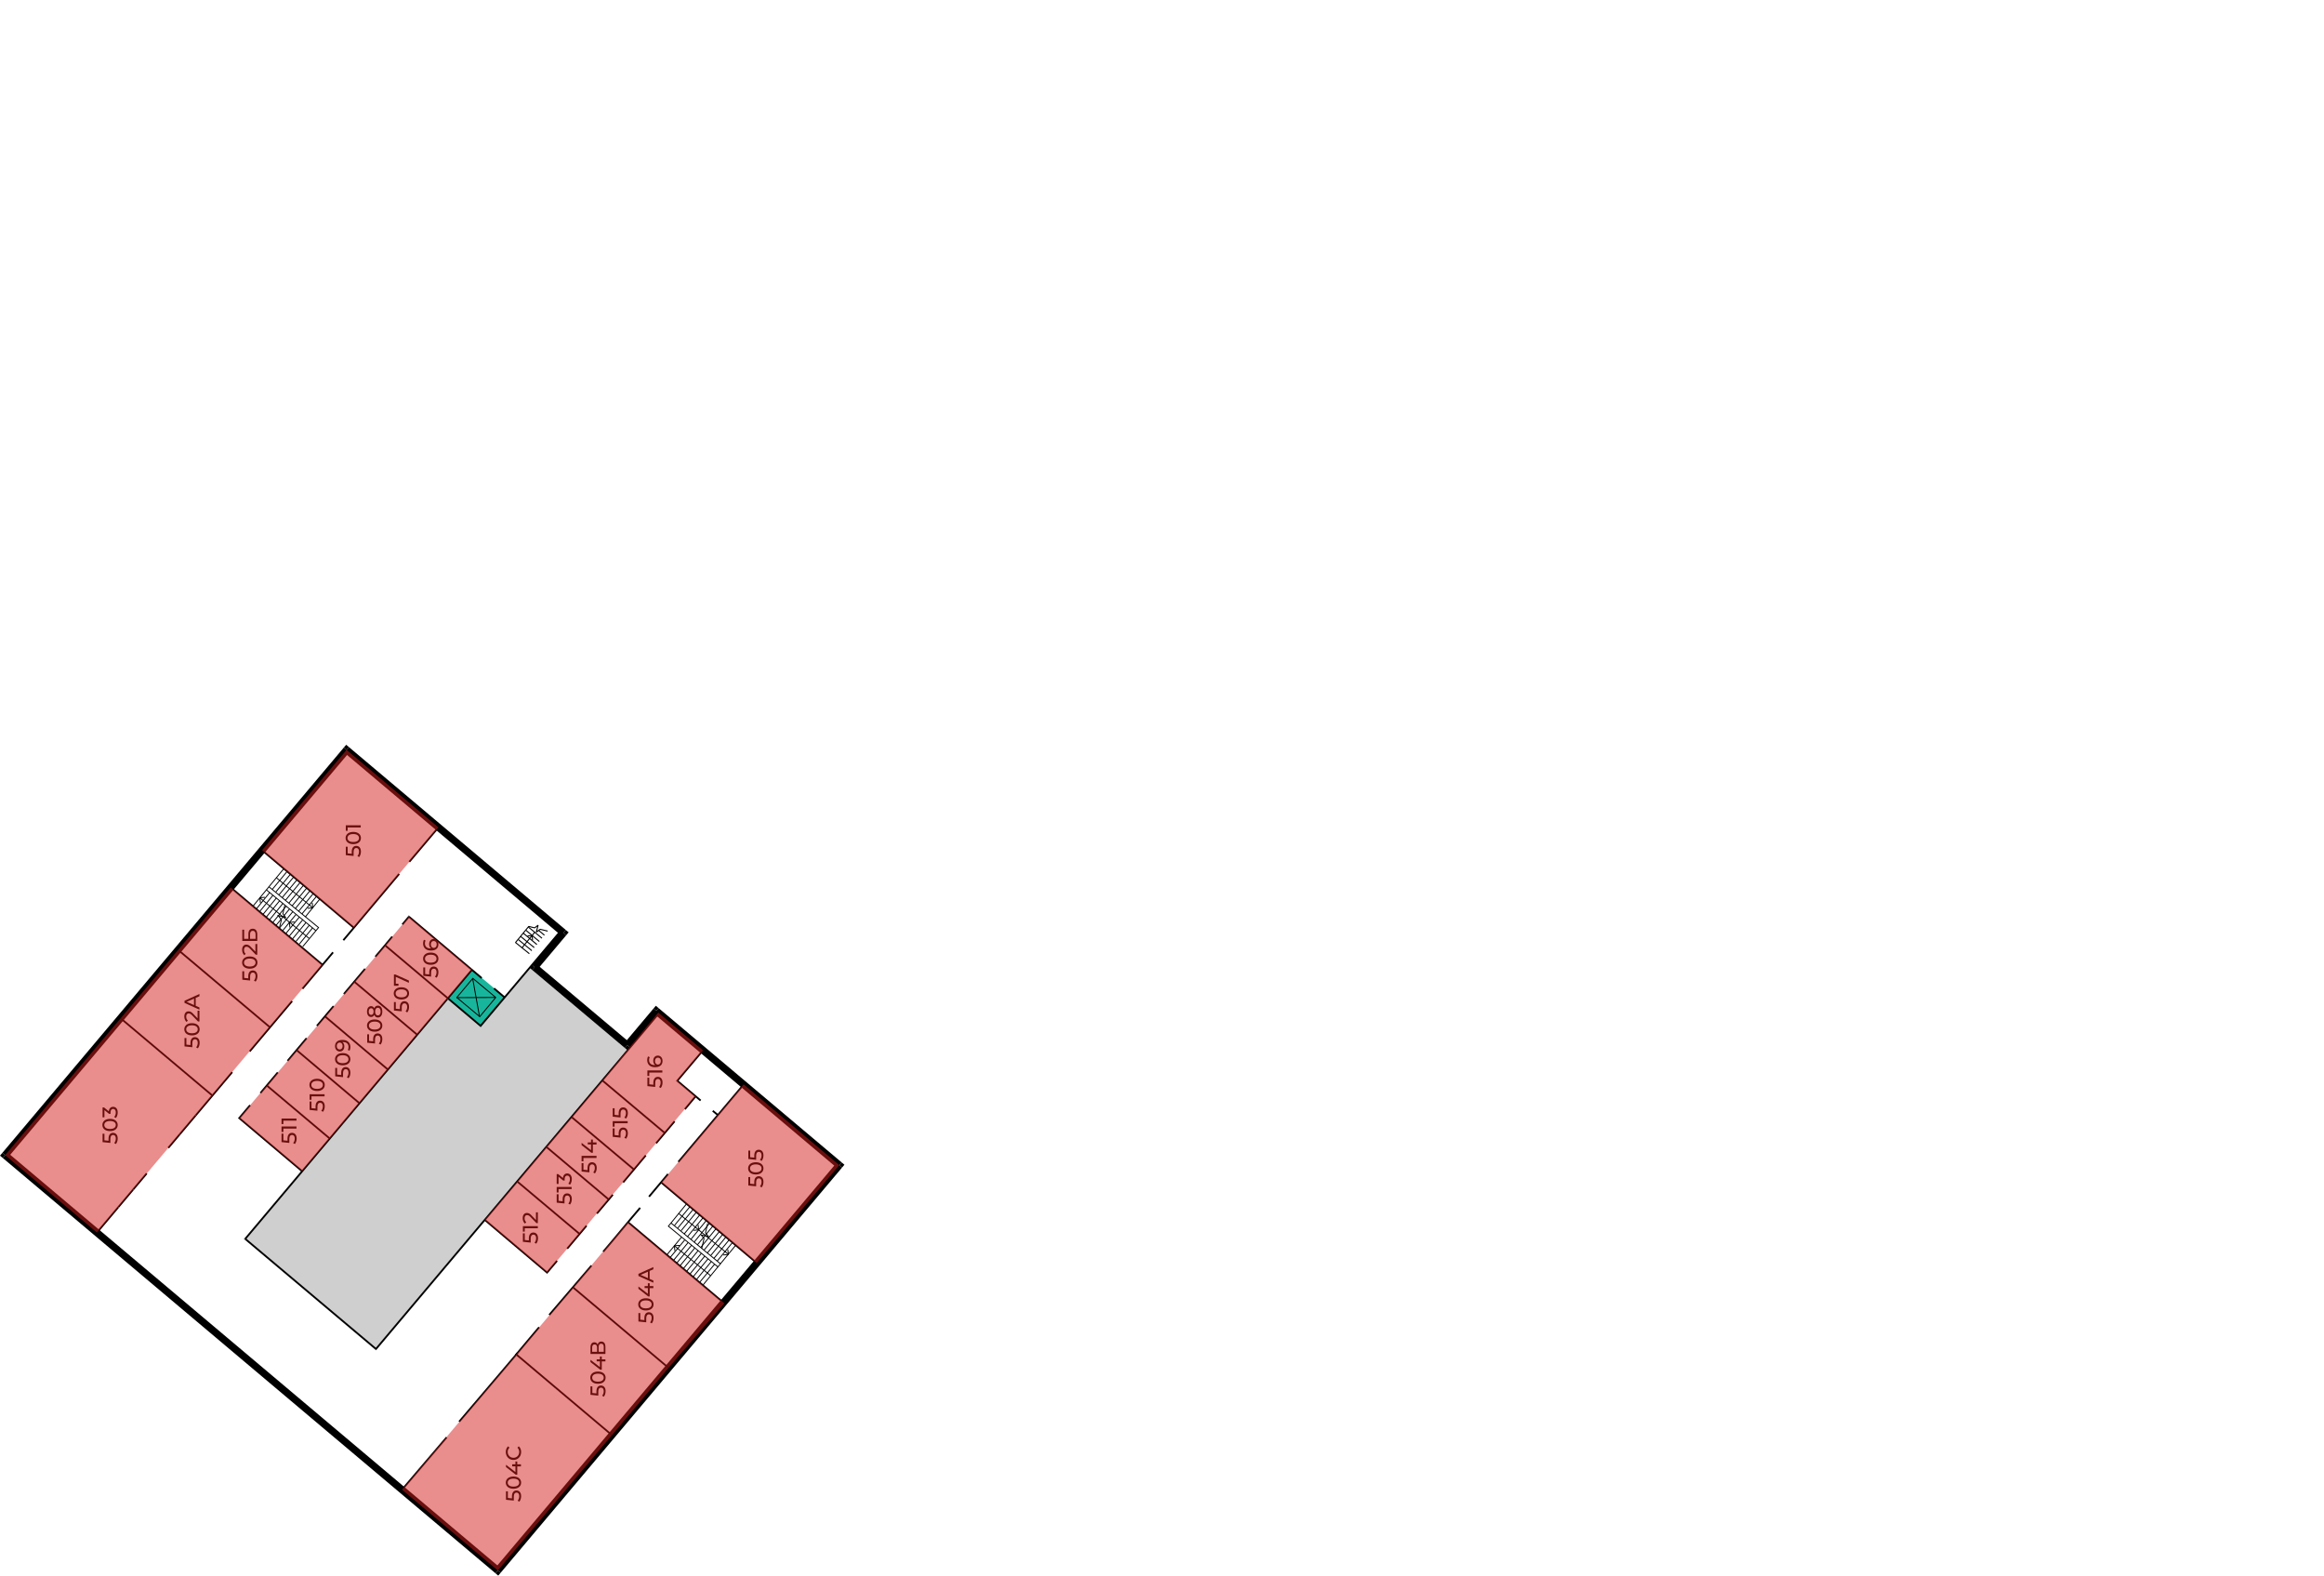 <?xml version="1.0" encoding="UTF-8" standalone="no"?>
<svg
   width="3223"
   height="2185"
   viewBox="0 0 2417.25 1638.75"
   version="1.1"
   id="svg127"
   sodipodi:docname="floor_5.svg"
   inkscape:version="1.3.2 (091e20e, 2023-11-25, custom)"
   xmlns:inkscape="http://www.inkscape.org/namespaces/inkscape"
   xmlns:sodipodi="http://sodipodi.sourceforge.net/DTD/sodipodi-0.dtd"
   xmlns="http://www.w3.org/2000/svg"
   xmlns:svg="http://www.w3.org/2000/svg">
  <defs
     id="defs127" />
  <sodipodi:namedview
     id="namedview127"
     pagecolor="#ffffff"
     bordercolor="#000000"
     borderopacity="0.25"
     inkscape:showpageshadow="2"
     inkscape:pageopacity="0.0"
     inkscape:pagecheckerboard="0"
     inkscape:deskcolor="#d1d1d1"
     inkscape:zoom="0.70710678"
     inkscape:cx="587.60574"
     inkscape:cy="1435.4268"
     inkscape:window-width="1920"
     inkscape:window-height="1052"
     inkscape:window-x="-8"
     inkscape:window-y="-8"
     inkscape:window-maximized="1"
     inkscape:current-layer="svg127" />
  <g
     id="g123"
     inkscape:label="Lifts">
    <g
       id="g93"
       style="display:inline">
      <path
         d="m 466.322,1038.213 34.123,28.482 24.741,-29.642 -34.123,-28.482 z"
         fill="#17b69c"
         id="path1-2"
         style="stroke-width:0.925" />
      <path
         style="stroke-width:0.925"
         d="m 515.281,1036.971 -16.655,19.953 0.722,0.604 16.656,-19.953 z"
         id="path93" />
      <path
         style="stroke-width:0.925"
         d="m 491.483,1017.721 23.857,19.914 0.604,-0.723 -23.857,-19.914 z"
         id="path92" />
      <path
         style="stroke-width:0.925"
         d="m 475.49,1037.615 16.656,-19.954 -0.722,-0.603 -16.656,19.953 0.722,0.603 z"
         id="path91" />
      <path
         style="stroke-width:0.925"
         d="m 499.288,1056.865 -23.857,-19.915 -0.603,0.723 23.857,19.914 z"
         id="path90" />
      <path
         d="m 499.234,1057.144 -7.157,-39.74 -0.927,0.167 7.157,39.74 z"
         id="path12-8"
         style="stroke-width:0.925" />
      <path
         style="stroke-width:0.925"
         d="m 474.852,1037.922 40.494,-0.188 -0.005,-0.942 -40.494,0.189 0.005,0.942 z"
         id="path13-6" />
      <path
         id="path109"
         style="stroke-width:0.925"
         d="m 490.704,1007.172 -1.214,1.44 10.932,9.22 1.214,-1.441 z" />
      <path
         style="stroke-width:0.925"
         d="m 515.642,1037.272 0.361,0.302 0.302,-0.361 -0.361,-0.302 z"
         id="path89" />
      <path
         style="stroke-width:0.925"
         d="m 491.785,1017.359 0.302,-0.362 -0.362,-0.301 -0.302,0.361 0.361,0.302 z"
         id="path88" />
      <path
         style="stroke-width:0.925"
         d="m 475.13,1037.312 -0.362,-0.301 -0.302,0.361 0.361,0.302 0.302,-0.361 z"
         id="path87" />
      <path
         style="stroke-width:0.925"
         d="m 498.987,1057.227 -0.302,0.361 0.361,0.302 0.302,-0.361 -0.361,-0.301 z"
         id="path86" />
      <path
         style="display:inline;stroke-width:0.925"
         d="m 513.228,1028.563 11.113,9.417 1.217,-1.437 -11.112,-9.417 z"
         id="path97" />
      <path
         id="path120"
         style="stroke-width:0.925"
         d="m 490.141,1007.837 -25.619,30.406 1.44,1.213 25.619,-30.406 z"
         sodipodi:nodetypes="ccccc" />
    </g>
  </g>
  <path
     style="fill:#cfcfcf;stroke-width:2.175;stroke-linecap:square"
     d="m 255.054,1288.323 210.767,-250.213 34.078,28.719 53.695,-63.068 101.56,85.494 -264.187,313.52 z"
     id="path1" />
  <path
     d="m 239.38,923.657 95.49,80.423 1.213,-1.44 -95.49,-80.423 z m -114.515,135.983 95.49,80.423 1.213,-1.44 -95.49,-80.424 z m 59.793,-71.104 95.491,80.424 1.213,-1.441 -95.49,-80.424 -1.213,1.441 z m 87.302,-103.677 95.49,80.611 1.216,-1.439 -95.49,-80.611 z m 331.571,397.658 -64.979,-54.62 -1.212,1.441 64.979,54.62 1.212,-1.441 z m -259.915,-99.255 -65.544,-55.185 -1.214,1.441 65.545,55.185 1.212,-1.441 z m 30.889,-36.727 -65.355,-55.185 -1.216,1.439 65.355,55.185 z m 29.57,-35.029 -65.355,-55.185 -1.216,1.439 65.355,55.185 z m 30.512,-36.166 -65.92,-55.561 -1.214,1.439 65.919,55.562 z m 199.078,171.205 -64.791,-54.62 -1.214,1.44 64.791,54.62 z m 120.351,108.11 -100.387,-84.567 -1.214,1.44 100.387,84.567 z m -57.083,67.881 -100.388,-84.567 -1.214,1.44 100.387,84.567 1.214,-1.44 z m 90.799,-109.883 -99.446,-83.813 -1.214,1.44 99.446,83.814 1.214,-1.44 z m -127.699,-97.185 -64.979,-54.62 -1.212,1.442 64.979,54.62 1.212,-1.442 z m 32.019,-38.043 -64.979,-54.62 -1.212,1.442 64.979,54.62 z"
     id="path2-9"
     style="stroke-width:0.925"
     sodipodi:nodetypes="ccccccccccccccccccccccccccccccccccccccccccccccccccccccccccccccccccccccccccccccccc" />
  <path
     id="path44"
     style="stroke-width:0.925"
     d="M 186.183 1178.998 L 174.325 1193.051 L 175.756 1194.258 L 165.168 1206.806 L 165.179 1206.813 L 187.623 1180.213 L 186.183 1178.998 z M 165.877 1203.018 L 151.872 1219.644 L 165.891 1203.029 L 165.877 1203.018 z M 151.872 1219.644 L 137.867 1236.27 L 139.307 1237.482 L 153.312 1220.858 L 151.872 1219.644 z " />
  <path
     style="stroke-width:0.925"
     d="m 122.371,1254.664 -22.292,26.462 1.44,1.214 22.292,-26.462 z"
     id="path3-09" />
  <path
     style="stroke-width:0.925"
     d="m 694.837,1220.897 -0.722,-0.605 h -9.3e-4 -9.2e-4 -0.009 l -0.017,0.02 -0.068,0.081 a 2501.636,2501.636 0 0 1 -1.304,1.558 l -3.973,4.737 c -3.437,4.096 -8.381,9.981 -14.407,17.138 l 1.44,1.213 a 12749.271,12749.271 0 0 0 19.689,-23.437 l 0.067,-0.081 0.018,-0.02 v -0.01 l 9.2e-4,-9e-4 -0.722,-0.605 z"
     id="path42" />
  <path
     style="stroke-width:0.925"
     d="m 665.121,1255.4 c -5.641,6.544 -12.331,14.582 -19.063,22.67 -6.734,8.091 -13.513,16.233 -19.339,22.995 l 1.426,1.23 c 5.84,-6.777 12.628,-14.932 19.36,-23.021 6.734,-8.091 13.413,-16.116 19.041,-22.645 l -1.426,-1.23 z"
     id="path41" />
  <path
     style="stroke-width:0.925"
     d="m 614.513,1315.481 c -12.624,14.708 -30.88,36.105 -43.946,51.336 l 1.429,1.226 c 13.088,-15.255 31.305,-36.608 43.946,-51.335 z"
     id="path40" />
  <path
     style="stroke-width:0.925"
     d="m 536.396,1409.206 99.634,84.001 1.215,-1.439 -99.634,-84.002 z"
     id="path39" />
  <path
     style="stroke-width:0.925"
     d="m 560.015,1379.626 a 7265.229,7265.229 0 0 0 -22.039,26.225 2974.292,2974.292 0 0 0 -1.586,1.9 l -0.082,0.098 -0.02,0.025 -0.006,0.01 -9.2e-4,9e-4 0.722,0.604 0.724,0.602 h 9.3e-4 l 0.006,-0.01 0.02,-0.025 0.081,-0.098 a 1536.105,1536.105 0 0 1 1.586,-1.899 c 1.106,-1.323 2.731,-3.265 4.802,-5.737 a 7264.041,7264.041 0 0 1 17.231,-20.48 z"
     id="path38" />
  <path
     style="stroke-width:0.925"
     d="m 537.003,1408.486 -0.723,-0.603 -0.599,0.72 0.716,0.603 z"
     id="path37" />
  <path
     style="stroke-width:0.925"
     d="m 722.738,1139.494 -11.113,13.373 1.449,1.204 11.113,-13.373 -1.449,-1.203 z"
     id="path36" />
  <path
     style="stroke-width:0.925"
     d="m 700.896,1165.482 -19.211,22.79 1.439,1.214 19.212,-22.789 z"
     id="path35" />
  <path
     style="stroke-width:0.925"
     d="m 670.948,1200.891 -23.543,28.062 1.443,1.211 23.543,-28.063 z"
     id="path34" />
  <path
     style="stroke-width:0.925"
     d="m 636.672,1241.762 -16.574,19.588 1.438,1.216 16.574,-19.588 z"
     id="path33" />
  <path
     style="stroke-width:0.925"
     d="m 609.359,1273.968 -20.152,23.919 1.44,1.214 20.152,-23.92 -1.44,-1.214 z"
     id="path32" />
  <path
     style="stroke-width:0.925"
     d="m 569.629,1322.639 -64.791,-54.809 -1.216,1.438 64.791,54.808 z"
     id="path31" />
  <path
     style="stroke-width:0.925"
     d="m 578.661,1310.507 -10.359,12.243 1.438,1.216 10.359,-12.243 z"
     id="path30" />
  <path
     style="stroke-width:0.925"
     d="m 569.021,1323.358 -0.608,0.719 0.719,0.609 0.609,-0.719 z"
     id="path29" />
  <path
     style="stroke-width:0.925"
     d="m 455.297,859.797 -30.323,35.786 1.437,1.217 30.323,-35.786 z"
     id="path28" />
  <path
     style="stroke-width:0.925"
     d="m 414.424,908.203 -58.01,68.935 1.441,1.212 58.01,-68.934 -1.441,-1.212 z"
     id="path27" />
  <path
     style="stroke-width:0.925"
     d="m 345.678,989.756 -31.83,37.857 1.442,1.212 31.83,-37.857 z"
     id="path26" />
  <path
     style="stroke-width:0.925"
     d="m 240.768,1114.307 -37.881,44.895 1.439,1.215 37.881,-44.895 z"
     id="path25" />
  <path
     style="stroke-width:0.925"
     d="m 303.114,1040.419 -44.151,52.325 1.439,1.215 44.151,-52.325 z"
     id="path4-4" />
  <path
     d="m 538.256,1407.097 -0.719,-0.609 h -9.3e-4 c 0,0 -0.002,0 -0.004,0 l -0.013,0.016 -0.052,0.061 a 2687.183,2687.183 0 0 1 -1.02,1.204 l -3.19,3.76 c -2.798,3.3 -6.916,8.151 -12.188,14.357 a 38753.062,38753.062 0 0 1 -44.203,51.935 l 1.434,1.221 a 38749.597,38749.597 0 0 0 44.205,-51.937 25982.924,25982.924 0 0 0 16.4,-19.324 l 0.052,-0.06 0.013,-0.016 h 0.003 l 9.2e-4,-9e-4 z m -73.67,87.605 -0.717,-0.612 h -0.002 l -0.006,0.01 -0.026,0.03 a 3919.133,3919.133 0 0 1 -2.316,2.714 l -7.945,9.311 c -7.459,8.743 -19.54,22.907 -38.031,44.595 l 1.434,1.222 a 189534.96,189534.96 0 0 1 48.188,-56.498 l 0.103,-0.12 0.026,-0.031 0.006,-0.01 h 9.3e-4 z m 309.388,-368.959 -69.122,81.929 1.439,1.215 69.123,-81.929 z"
     id="path5-8"
     style="stroke-width:0.925" />
  <path
     style="stroke-width:0.925"
     d="m 248.837,1162.699 0.719,0.608 h 0.003 l 0.009,-0.01 0.037,-0.043 0.143,-0.169 a 7662.532,7662.532 0 0 0 2.774,-3.281 c 1.931,-2.285 4.756,-5.627 8.335,-9.866 l -1.439,-1.215 a 24822.617,24822.617 0 0 1 -11.108,13.145 l -0.143,0.169 a 191.828,191.828 0 0 1 -0.046,0.054 c 0,0 -9.2e-4,0 -0.002,0 v 9e-4 z"
     id="path108" />
  <path
     style="stroke-width:0.925"
     d="m 314.799,1217.165 -65.355,-55.185 -1.216,1.438 65.355,55.185 z"
     id="path107" />
  <path
     style="stroke-width:0.925"
     d="m 248.837,1162.699 -0.719,-0.609 -0.61,0.72 0.721,0.608 z"
     id="path106" />
  <path
     style="stroke-width:0.925"
     d="m 271.6,1137.308 c 5.282,-6.414 11.458,-13.523 18.077,-21.467 l -1.447,-1.206 c -6.564,7.877 -12.819,15.082 -18.085,21.475 z"
     id="path105" />
  <path
     style="stroke-width:0.925"
     d="m 299.843,1103.793 c 6.407,-7.537 13.002,-15.452 19.78,-23.548 l -1.444,-1.209 c -6.782,8.101 -13.371,16.007 -19.772,23.537 z"
     id="path104" />
  <path
     style="stroke-width:0.925"
     d="m 330.35,1067.444 c 5.844,-6.786 11.686,-13.76 17.337,-20.542 l -1.447,-1.205 c -5.649,6.78 -11.485,13.743 -17.318,20.518 z"
     id="path103" />
  <path
     style="stroke-width:0.925"
     d="m 358.416,1034.295 c 7.725,-9.044 15.078,-17.904 22.041,-26.186 l -1.441,-1.212 c -6.975,8.293 -14.312,17.137 -22.032,26.173 z"
     id="path102" />
  <path
     style="stroke-width:0.925"
     d="m 391.187,995.494 c 6.594,-7.724 12.627,-14.888 17.532,-20.924 l -1.462,-1.187 c -4.891,6.017 -10.912,13.168 -17.502,20.888 z"
     id="path101" />
  <path
     style="stroke-width:0.925"
     d="m 419.251,961.972 a 628.439,628.439 0 0 0 5.023,-5.965 374.511,374.511 0 0 0 1.742,-2.115 l 0.022,-0.027 0.006,-0.006 9.3e-4,-0.002 -0.731,-0.595 -0.731,-0.594 -9.2e-4,0.002 -0.006,0.006 a 36.564,36.564 0 0 1 -0.105,0.13 l -0.335,0.409 c -0.296,0.361 -0.736,0.895 -1.312,1.588 a 626.916,626.916 0 0 1 -5.007,5.947 z"
     id="path99" />
  <path
     style="stroke-width:0.925"
     d="m 425.314,953.263 0.607,-0.72 -0.734,-0.619 -0.604,0.745 z"
     id="path98" />
  <path
     style="stroke-width:0.925"
     d="m 703.833,1124.621 24.297,20.53 1.216,-1.438 -24.297,-20.53 z"
     id="path96" />
  <path
     style="stroke-width:0.925"
     d="m 730.467,1091.652 -26.745,31.641 1.438,1.216 26.745,-31.642 z"
     id="path95" />
  <path
     style="stroke-width:0.925"
     d="m 704.441,1123.901 -0.719,-0.608 -0.608,0.72 0.719,0.608 z"
     id="path94" />
  <path
     style="stroke-width:0.925"
     d="m 740.759,1155.894 5.274,4.331 1.196,-1.455 -5.274,-4.332 -1.196,1.455 z"
     id="path6-0" />
  <path
     d="m 499.9,1066.83 -0.607,0.72 0.72,0.607 0.607,-0.72 z m 83.658,-100.618 -84.378,100.01 1.439,1.215 84.378,-100.011 -1.439,-1.215 z m -83.05,99.896 -99.446,-83.813 -1.214,1.439 99.446,83.814 z m -199.513,-92.018 14.314,-17.328 -0.726,-0.599 -14.314,17.327 z m 10.006,-20.752 -14.313,17.516 0.729,0.596 14.314,-17.516 -0.729,-0.596 z m 18.272,-22.038 -15.632,18.834 0.725,0.602 15.632,-18.834 -0.725,-0.601 z m -21.661,19.213 -14.69,17.893 0.727,0.598 14.691,-17.893 z m 18.083,-21.85 -15.444,18.647 0.725,0.601 15.444,-18.647 z m 6.967,5.464 -15.445,19.023 0.731,0.594 15.445,-19.023 z m -28.438,13.559 -14.503,17.705 0.729,0.597 14.502,-17.705 z m 18.269,-22.224 -15.632,19.023 0.728,0.598 15.632,-19.023 z m -21.66,19.399 -14.69,17.893 0.727,0.598 14.69,-17.893 z m 17.141,14.125 -14.126,17.139 0.726,0.599 14.126,-17.139 z m -9.821,20.376 13.937,-16.952 -0.727,-0.598 -13.938,16.951 z m 16.601,-14.724 -13.75,16.762 0.729,0.598 13.749,-16.762 z m -5.84,-41.812 -15.444,18.834 0.728,0.598 15.444,-18.834 z m -21.66,19.212 -14.314,17.516 0.729,0.596 14.314,-17.516 z m 18.272,-22.036 -15.446,18.834 0.729,0.598 15.444,-18.834 -0.728,-0.598 z m -21.663,19.212 -14.126,17.328 0.731,0.595 14.126,-17.327 z m 18.46,-22.415 -15.821,19.212 0.727,0.599 15.821,-19.212 z m -21.849,19.588 -14.314,17.517 0.729,0.596 14.314,-17.516 -0.729,-0.596 z m 18.272,-22.039 -15.633,18.834 0.725,0.601 15.633,-18.834 z m -21.661,19.215 -14.314,17.516 0.729,0.596 14.314,-17.516 z m 18.27,-22.226 -15.633,19.023 0.728,0.598 15.633,-19.023 z m -21.851,19.402 -14.126,17.327 0.73,0.595 14.126,-17.327 -0.731,-0.595 z m 18.459,-22.227 -15.632,19.023 0.728,0.599 15.632,-19.023 -0.728,-0.599 z m -21.848,19.4 -13.937,17.139 0.731,0.594 13.937,-17.139 z m 18.648,-22.602 -16.009,19.399 0.726,0.599 16.009,-19.399 z m -3.768,-2.45 -32.395,39.364 0.727,0.599 32.395,-39.364 z"
     id="path7-42"
     style="stroke-width:0.925" />
  <path
     d="m 276.789,925.75 51.417,42.377 0.599,-0.726 -51.418,-42.378 -0.599,0.726 z"
     id="path8-0"
     style="stroke-width:0.925" />
  <path
     d="m 331.331,964.561 0.363,0.301 0.305,-0.369 -0.374,-0.3 z m -51.795,-42.566 a 26.907,26.907 0 0 0 -0.299,0.364 l 0.002,9.3e-4 0.006,0.006 a 45.71,45.71 0 0 1 0.131,0.108 20913.596,20913.596 0 0 0 7.556,6.218 l 17.141,14.102 c 12.594,10.356 25.546,21.001 26.963,22.134 l 0.588,-0.735 c -1.41,-1.127 -14.354,-11.765 -26.952,-22.126 a 89309.995,89309.995 0 0 1 -22.729,-18.699 l -1.558,-1.283 -0.411,-0.338 -0.105,-0.086 -0.028,-0.022 -0.006,-0.006 -0.002,-9.2e-4 z m 51.432,42.266 -16.387,19.777 0.725,0.601 16.386,-19.778 -0.725,-0.6 z m -36.741,-14.015 -0.459,-0.105 -0.049,0.213 0.131,0.175 z m 2.825,3.768 -0.111,0.457 1.277,0.312 -0.788,-1.052 z m -7.721,-1.884 0.111,-0.457 -1.319,-0.322 0.837,1.069 0.37,-0.29 z m 3.389,4.332 0.457,0.115 0.056,-0.223 -0.142,-0.181 -0.37,0.29 z m 3.12,-15.361 -2.072,9.041 0.919,0.21 2.072,-9.041 z m -1.989,9.428 2.824,3.767 0.754,-0.564 -2.825,-3.768 -0.754,0.564 z m 3.313,3.027 -7.722,-1.883 -0.222,0.915 7.721,1.883 z m -8.205,-1.136 3.391,4.332 0.741,-0.58 -3.389,-4.332 -0.742,0.58 z m 3.305,3.928 -2.072,8.287 0.914,0.228 2.072,-8.287 z m 33.34,-12.679 -37.857,-31.265 -0.6,0.726 37.858,31.265 z"
     id="path9-7"
     style="stroke-width:0.925" />
  <path
     d="m 325.304,944.033 0.05,0.468 0.468,-0.05 -0.05,-0.468 z m -5.224,1.033 5.274,-0.565 -0.101,-0.936 -5.273,0.564 z m 5.692,-1.083 -0.565,-5.273 -0.936,0.1 0.564,5.273 z m -3.746,31.704 -51.418,-42.377 -0.599,0.726 51.418,42.377 z"
     id="path10-4"
     style="stroke-width:0.925" />
  <path
     style="stroke-width:0.925"
     d="m 300.54,959.337 0.565,5.275 0.936,-0.101 -0.564,-5.273 -0.937,0.1 z"
     id="path85" />
  <path
     style="stroke-width:0.925"
     d="m 306.231,958.254 -5.273,0.564 0.1,0.937 5.273,-0.565 z"
     id="path84" />
  <path
     style="stroke-width:0.925"
     d="m 301.008,959.288 -0.05,-0.468 -0.468,0.05 0.05,0.468 z"
     id="path83" />
  <path
     style="stroke-width:0.925"
     d="m 269.841,933.535 0.564,5.462 0.937,-0.097 -0.565,-5.462 -0.937,0.097 z"
     id="path82" />
  <path
     style="stroke-width:0.925"
     d="m 275.548,932.64 -5.273,0.377 0.067,0.939 5.273,-0.377 z"
     id="path81" />
  <path
     style="stroke-width:0.925"
     d="m 270.308,933.486 -0.033,-0.469 -0.485,0.034 0.05,0.484 0.469,-0.049 z"
     id="path11-5" />
  <path
     style="stroke-width:0.925"
     d="m 731.361,1336.841 34.09,-41.435 -0.727,-0.599 -34.09,41.435 0.727,0.598 z"
     id="path80" />
  <path
     style="stroke-width:0.925"
     d="m 727.594,1334.392 16.009,-19.398 -0.726,-0.6 -16.009,19.398 0.726,0.6 z"
     id="path79" />
  <path
     style="stroke-width:0.925"
     d="m 746.24,1311.791 16.009,-19.398 -0.726,-0.6 -16.009,19.4 z"
     id="path78" />
  <path
     style="stroke-width:0.925"
     d="m 724.581,1331.19 15.633,-19.023 -0.728,-0.598 -15.633,19.023 z"
     id="path77" />
  <path
     style="stroke-width:0.925"
     d="m 742.849,1308.967 15.821,-19.212 -0.727,-0.599 -15.821,19.211 z"
     id="path76" />
  <path
     style="stroke-width:0.925"
     d="m 721,1328.367 15.82,-19.023 -0.723,-0.602 -15.821,19.023 z"
     id="path75" />
  <path
     style="stroke-width:0.925"
     d="m 739.461,1306.141 16.009,-19.588 -0.729,-0.596 -16.01,19.587 z"
     id="path74" />
  <path
     style="stroke-width:0.925"
     d="m 717.799,1325.354 15.633,-18.834 -0.725,-0.601 -15.633,18.834 z"
     id="path73" />
  <path
     style="stroke-width:0.925"
     d="m 736.069,1303.318 16.009,-19.399 -0.726,-0.599 -16.009,19.398 z"
     id="path72" />
  <path
     style="stroke-width:0.925"
     d="m 714.033,1322.903 15.82,-19.211 -0.726,-0.599 -15.821,19.21 z"
     id="path71" />
  <path
     style="stroke-width:0.925"
     d="m 732.489,1300.492 16.198,-19.588 -0.726,-0.6 -16.198,19.588 z"
     id="path70" />
  <path
     style="stroke-width:0.925"
     d="m 711.021,1319.702 15.444,-18.834 -0.728,-0.598 -15.444,18.834 0.728,0.597 z"
     id="path69" />
  <path
     style="stroke-width:0.925"
     d="m 708.759,1280.15 16.009,-19.399 -0.726,-0.599 -16.009,19.399 z"
     id="path68" />
  <path
     style="stroke-width:0.925"
     d="m 705.37,1277.326 16.009,-19.399 -0.726,-0.599 -16.01,19.398 z"
     id="path67" />
  <path
     style="stroke-width:0.925"
     d="m 701.979,1274.501 16.01,-19.399 -0.727,-0.599 -16.009,19.399 z"
     id="path66" />
  <path
     style="stroke-width:0.925"
     d="m 729.102,1297.665 15.821,-19.4 -0.731,-0.595 -15.82,19.399 z"
     id="path65" />
  <path
     style="stroke-width:0.925"
     d="m 707.439,1316.879 15.633,-18.834 -0.725,-0.601 -15.632,18.834 z"
     id="path64" />
  <path
     style="stroke-width:0.925"
     d="m 725.71,1294.841 16.009,-19.399 -0.726,-0.6 -16.009,19.399 z"
     id="path63" />
  <path
     style="stroke-width:0.925"
     d="m 703.862,1314.242 15.821,-19.023 -0.724,-0.601 -15.821,19.022 z"
     id="path62" />
  <path
     style="stroke-width:0.925"
     d="m 722.321,1292.015 16.01,-19.588 -0.73,-0.596 -16.009,19.588 z"
     id="path61" />
  <path
     style="stroke-width:0.925"
     d="m 700.849,1311.036 15.256,-18.646 -0.729,-0.596 -15.255,18.646 z"
     id="path60" />
  <path
     style="stroke-width:0.925"
     d="m 718.932,1289.188 16.009,-19.587 -0.729,-0.596 -16.009,19.587 z"
     id="path59" />
  <path
     style="stroke-width:0.925"
     d="m 697.081,1308.404 15.632,-18.834 -0.724,-0.601 -15.633,18.834 0.725,0.601 z"
     id="path58" />
  <path
     style="stroke-width:0.925"
     d="m 715.351,1286.366 16.009,-19.4 -0.726,-0.599 -16.009,19.4 z"
     id="path57" />
  <path
     style="stroke-width:0.925"
     d="m 727.432,1263.167 -16.198,19.777 0.728,0.597 16.198,-19.777 -0.729,-0.597 z"
     id="path56" />
  <path
     style="stroke-width:0.925"
     d="m 708.598,1286.143 -15.632,18.834 0.725,0.601 15.632,-18.834 z"
     id="path55" />
  <path
     d="m 749.756,1313.955 -51.606,-42.565 -0.599,0.726 51.606,42.566 z"
     id="path14-5"
     style="stroke-width:0.925" />
  <path
     d="m 695.213,1275.142 -0.366,-0.298 -0.295,0.363 0.362,0.297 0.299,-0.364 z m 52.093,42.201 -51.794,-42.565 -0.599,0.727 51.795,42.566 0.598,-0.727 z m -51.728,-41.905 18.834,-23.166 -0.731,-0.594 -18.834,23.166 z m 36.738,12.511 0.459,0.108 0.053,-0.223 -0.143,-0.179 z m -3.013,-3.767 0.111,-0.457 -1.341,-0.327 0.862,1.079 z m 7.721,1.883 -0.111,0.458 1.306,0.318 -0.822,-1.064 z m -3.201,-4.144 -0.46,-0.105 -0.05,0.217 0.136,0.177 0.373,-0.288 z m -3.498,16.495 2.449,-10.359 -0.917,-0.216 -2.449,10.359 0.916,0.216 z m 2.358,-10.761 -3.014,-3.767 -0.735,0.588 3.014,3.767 z m -3.493,-3.016 7.722,1.884 0.223,-0.916 -7.722,-1.883 -0.222,0.915 z m 8.206,1.138 -3.202,-4.142 -0.746,0.575 3.203,4.144 0.745,-0.576 z m -3.116,-3.749 2.26,-9.794 -0.918,-0.212 -2.26,9.793 0.918,0.213 z m -33.153,13.817 37.668,31.077 0.599,-0.726 -37.668,-31.077 -0.599,0.727 z"
     id="path15-9"
     style="stroke-width:0.925" />
  <path
     d="m 701.427,1295.484 -0.032,-0.47 -0.487,0.033 0.05,0.485 z m 5.43,-0.847 -5.462,0.377 0.065,0.939 5.462,-0.377 -0.065,-0.939 z m -5.899,0.895 0.565,5.462 0.937,-0.097 -0.565,-5.462 z m 4.691,-33.209 51.606,42.378 0.598,-0.728 -51.606,-42.377 z"
     id="path16-4"
     style="stroke-width:0.925" />
  <path
     style="stroke-width:0.925"
     d="m 391.645,1402.115 -135.985,-114.512 -1.213,1.44 135.985,114.512 z"
     id="path118" />
  <path
     style="stroke-width:0.925"
     d="m 685.266,1052.288 -294.947,349.941 1.44,1.214 294.947,-349.943 -1.44,-1.215 z"
     id="path117" />
  <path
     style="stroke-width:0.925"
     d="m 255.055,1288.324 -0.721,-0.607 -0.607,0.721 0.721,0.607 z"
     id="path116" />
  <path
     style="stroke-width:0.925"
     d="m 391.038,1402.837 -0.606,0.721 0.72,0.606 0.607,-0.72 z"
     id="path115" />
  <path
     style="stroke-width:0.925"
     d="m 727.134,1278.859 -0.564,-5.274 -0.937,0.1 0.564,5.274 z"
     id="path114" />
  <path
     style="stroke-width:0.925"
     d="m 721.442,1279.943 5.274,-0.564 -0.1,-0.937 -5.274,0.564 z"
     id="path113" />
  <path
     style="stroke-width:0.925"
     d="m 726.666,1278.909 0.05,0.468 0.468,-0.05 -0.05,-0.468 z"
     id="path112" />
  <path
     style="stroke-width:0.925"
     d="m 758.021,1304.472 -0.564,-5.274 -0.936,0.1 0.564,5.274 z"
     id="path111" />
  <path
     style="stroke-width:0.925"
     d="m 752.33,1305.555 5.273,-0.564 -0.1,-0.937 -5.273,0.565 z"
     id="path110" />
  <path
     style="stroke-width:0.925"
     d="m 757.553,1304.522 0.051,0.468 0.468,-0.05 -0.051,-0.468 z"
     id="path17-9" />
  <path
     style="stroke-width:0.925"
     d="M 357.645,777.37 2.427,1198.884 8.189,1203.738 363.405,782.224 Z"
     id="path16" />
  <path
     style="stroke-width:0.925"
     d="m 588.589,967.145 -225.636,-190.228 -4.857,5.759 225.637,190.228 4.857,-5.76 z"
     id="path15" />
  <path
     style="stroke-width:0.925"
     d="m 558.908,1008.236 30.135,-35.786 -5.763,-4.853 -30.135,35.786 z"
     id="path14" />
  <path
     style="stroke-width:0.925"
     d="m 654.884,1084.104 -96.432,-81.176 -4.851,5.763 96.432,81.177 4.851,-5.763 z"
     id="path13" />
  <path
     style="stroke-width:0.925"
     d="m 679.712,1048.775 -30.135,35.785 5.763,4.853 30.135,-35.785 -5.763,-4.853 z"
     id="path12" />
  <path
     style="stroke-width:0.925"
     d="m 875.438,1208.79 c -18.647,-15.727 -66.252,-55.845 -109.193,-92.031 a 2050404.7,2050404.7 0 0 0 -79.495,-66.983 c -0.564,-0.476 -0.997,-0.84 -1.289,-1.085 l -0.329,-0.278 -0.083,-0.07 -0.02,-0.018 h -0.009 c 0,0 0,-9e-4 -2.428,2.88 a 545.303,545.303 0 0 0 -2.425,2.881 l 0.021,0.019 0.083,0.069 0.329,0.278 1.289,1.085 a 387483.1,387483.1 0 0 1 22.779,19.194 l 56.715,47.789 a 463511.21,463511.21 0 0 1 109.191,92.029 z"
     id="path11" />
  <path
     style="stroke-width:0.925"
     d="m 520.673,1635.612 355.218,-421.514 -5.761,-4.855 -355.217,421.514 z"
     id="path10" />
  <path
     style="stroke-width:0.925"
     d="m 2.881,1204.192 512.483,431.873 4.855,-5.761 -512.484,-431.873 -4.855,5.761 z"
     id="path9" />
  <path
     style="stroke-width:0.925"
     d="m 360.525,779.796 2.428,-2.88 -2.881,-2.428 -2.427,2.882 2.88,2.427 z"
     id="path8" />
  <path
     style="stroke-width:0.925"
     d="m 586.162,970.024 2.881,2.426 2.425,-2.88 -2.879,-2.426 z"
     id="path7" />
  <path
     style="stroke-width:0.925"
     d="m 556.026,1005.809 -2.882,-2.426 -2.426,2.882 2.882,2.426 z"
     id="path6" />
  <path
     style="stroke-width:0.925"
     d="m 652.458,1086.986 -2.425,2.882 2.881,2.425 2.426,-2.882 z"
     id="path5" />
  <path
     style="stroke-width:0.925"
     d="m 682.594,1051.201 2.426,-2.881 -2.882,-2.428 -2.426,2.882 z"
     id="path4" />
  <path
     style="stroke-width:0.925"
     d="m 873.01,1211.67 2.881,2.427 2.426,-2.88 -2.879,-2.427 z"
     id="path3" />
  <path
     style="stroke-width:0.925"
     d="m 517.792,1633.184 -2.427,2.881 2.881,2.427 2.427,-2.881 z"
     id="path2" />
  <path
     style="stroke-width:0.925"
     d="M 5.308,1201.311 2.427,1198.884 -2.5945997e-7,1201.764 2.881,1204.192 Z"
     id="path18-7" />
  <g
     id="g24"
     inkscape:label="Labels"
     style="display:inline">
    <path
       id="path49"
       style="stroke-width:0.925"
       d="m 114.459,1163.546 c -1.687,0 -3.123,0.274 -4.307,0.822 -1.184,0.548 -2.087,1.302 -2.708,2.265 -0.622,0.962 -0.932,2.042 -0.932,3.24 0,1.214 0.31,2.302 0.932,3.264 0.622,0.947 1.524,1.702 2.708,2.265 1.184,0.548 2.619,0.822 4.307,0.822 1.687,0 3.124,-0.274 4.308,-0.822 1.184,-0.562 2.087,-1.317 2.708,-2.265 0.622,-0.962 0.932,-2.05 0.932,-3.264 0,-1.199 -0.31,-2.278 -0.932,-3.24 -0.622,-0.962 -1.524,-1.717 -2.708,-2.265 -1.184,-0.548 -2.621,-0.822 -4.308,-0.822 z m 0,2.219 c 1.317,0 2.421,0.178 3.309,0.533 0.888,0.341 1.554,0.821 1.998,1.443 0.444,0.607 0.665,1.317 0.665,2.131 0,0.814 -0.221,1.532 -0.665,2.153 -0.444,0.622 -1.11,1.111 -1.998,1.466 -0.888,0.34 -1.992,0.51 -3.309,0.51 -1.317,0 -2.42,-0.169 -3.308,-0.51 -0.888,-0.355 -1.554,-0.845 -1.998,-1.466 -0.444,-0.622 -0.666,-1.339 -0.666,-2.153 0,-0.814 0.222,-1.524 0.666,-2.131 0.444,-0.622 1.11,-1.102 1.998,-1.443 0.888,-0.355 1.99,-0.533 3.308,-0.533 z m 7.949,-8.885 c 0,1.095 -0.17,2.161 -0.511,3.197 -0.34,1.021 -0.799,1.857 -1.376,2.509 l -1.754,-1.021 c 0.488,-0.518 0.888,-1.192 1.199,-2.02 a 7.525,7.525 0 0 0 0.466,-2.664 c 0,-1.154 -0.244,-2.05 -0.733,-2.686 -0.503,-0.651 -1.177,-0.977 -2.02,-0.977 -0.814,0 -1.465,0.311 -1.954,0.932 -0.503,0.607 -0.755,1.576 -0.755,2.908 v 1.243 h -1.554 l -5.684,-4.618 0.888,-0.311 v 8.503 h -1.932 v -10.257 h 1.51 l 5.661,4.596 -0.688,1.155 v -0.733 c 0,-1.88 0.422,-3.286 1.265,-4.218 0.844,-0.947 1.917,-1.421 3.219,-1.421 0.873,0 1.672,0.215 2.398,0.644 0.725,0.429 1.302,1.081 1.732,1.954 0.414,0.858 0.622,1.954 0.622,3.286 z m 0,27.074 c 0,1.095 -0.17,2.161 -0.511,3.197 -0.34,1.021 -0.799,1.857 -1.376,2.509 l -1.754,-1.021 c 0.488,-0.518 0.888,-1.191 1.199,-2.02 a 7.461,7.461 0 0 0 0.466,-2.642 c 0,-1.184 -0.252,-2.094 -0.755,-2.731 -0.503,-0.636 -1.177,-0.955 -2.02,-0.955 -0.577,0 -1.08,0.141 -1.51,0.422 -0.429,0.281 -0.755,0.77 -0.977,1.465 -0.237,0.681 -0.355,1.621 -0.355,2.82 v 3.53 l -8.126,-0.821 v -8.77 h 1.932 v 7.948 l -1.088,-1.154 6.416,0.644 -1.066,1.155 v -2.997 c 0,-1.554 0.2,-2.805 0.599,-3.752 0.4,-0.947 0.955,-1.635 1.665,-2.065 0.696,-0.429 1.502,-0.644 2.42,-0.644 0.888,0 1.702,0.215 2.442,0.644 0.725,0.429 1.31,1.08 1.754,1.954 0.429,0.858 0.644,1.954 0.644,3.286 z" />
    <path
       id="path17"
       style="stroke-width:0.925"
       d="m 455.809,1017.099 z m -9.347,-5.506 c 0,-2.22 0.422,-3.848 1.265,-4.884 0.829,-1.051 1.969,-1.576 3.419,-1.576 0.918,0 1.746,0.222 2.487,0.666 0.725,0.429 1.302,1.088 1.732,1.976 0.414,0.873 0.622,1.954 0.622,3.241 a 10.388,10.388 0 0 1 -0.488,3.175 c -0.34,1.021 -0.807,1.865 -1.399,2.531 l -1.754,-1.021 c 0.503,-0.533 0.91,-1.214 1.221,-2.042 0.296,-0.829 0.444,-1.702 0.444,-2.62 0,-1.169 -0.244,-2.072 -0.733,-2.708 -0.503,-0.651 -1.184,-0.977 -2.043,-0.977 -0.932,0 -1.635,0.355 -2.109,1.066 -0.488,0.71 -0.733,1.924 -0.733,3.641 v 3.53 l -8.126,-0.822 v -8.77 h 1.932 v 6.905 l 4.263,0.422 z m 9.347,-7.243 z m 0,-14.808 z m -7.77,1.066 c -1.643,0 -3.064,0.274 -4.263,0.822 -1.199,0.548 -2.109,1.303 -2.73,2.265 -0.636,0.947 -0.955,2.028 -0.955,3.242 0,1.228 0.319,2.324 0.955,3.286 0.622,0.947 1.532,1.694 2.73,2.241 1.199,0.548 2.62,0.822 4.263,0.822 1.643,0 3.064,-0.274 4.263,-0.822 1.199,-0.548 2.116,-1.294 2.752,-2.241 0.622,-0.962 0.933,-2.057 0.933,-3.286 0,-1.214 -0.311,-2.294 -0.933,-3.242 -0.636,-0.962 -1.554,-1.717 -2.752,-2.265 -1.199,-0.548 -2.62,-0.822 -4.263,-0.822 z m 0,2.221 c 1.939,0 3.419,0.377 4.44,1.132 1.021,0.74 1.532,1.732 1.532,2.975 0,1.258 -0.511,2.264 -1.532,3.019 -1.021,0.74 -2.501,1.11 -4.44,1.11 -1.939,0 -3.419,-0.37 -4.44,-1.11 -1.021,-0.755 -1.532,-1.761 -1.532,-3.019 0,-1.243 0.511,-2.235 1.532,-2.975 1.021,-0.755 2.501,-1.132 4.44,-1.132 z m 3.041,-16.386 c -0.932,0 -1.753,0.23 -2.464,0.688 -0.725,0.459 -1.281,1.095 -1.666,1.909 -0.385,0.799 -0.577,1.709 -0.577,2.73 0,0.977 0.178,1.858 0.533,2.643 0.34,0.77 0.844,1.377 1.51,1.821 -0.133,0.015 -0.318,0.022 -0.555,0.022 -1.909,0 -3.36,-0.459 -4.352,-1.377 -1.006,-0.918 -1.51,-2.182 -1.51,-3.795 0,-1.243 0.245,-2.235 0.734,-2.975 L 441,977.265 c -0.296,0.488 -0.517,1.065 -0.665,1.731 -0.163,0.666 -0.245,1.377 -0.245,2.131 0,1.465 0.319,2.753 0.955,3.863 0.622,1.095 1.546,1.954 2.774,2.575 1.214,0.607 2.686,0.911 4.418,0.911 2.472,0 4.382,-0.563 5.729,-1.688 1.347,-1.14 2.02,-2.753 2.02,-4.84 0,-1.036 -0.2,-1.969 -0.599,-2.798 -0.414,-0.844 -0.993,-1.502 -1.733,-1.976 -0.74,-0.488 -1.598,-0.732 -2.575,-0.732 z m 0.089,2.153 c 0.918,0 1.65,0.319 2.197,0.955 0.548,0.636 0.822,1.465 0.822,2.486 0,0.77 -0.133,1.436 -0.4,1.998 -0.281,0.548 -0.643,0.97 -1.087,1.266 -0.459,0.281 -0.963,0.422 -1.51,0.422 a 2.766,2.766 0 0 1 -1.532,-0.444 3.247,3.247 0 0 1 -1.087,-1.266 c -0.266,-0.548 -0.4,-1.169 -0.4,-1.865 0,-1.08 0.274,-1.939 0.822,-2.575 0.533,-0.651 1.258,-0.977 2.175,-0.977 z" />
    <path
       d="m 375.211,891.62 z m -9.347,-5.506 c 0,-2.22 0.422,-3.848 1.265,-4.884 0.829,-1.051 1.969,-1.576 3.419,-1.576 0.918,0 1.746,0.222 2.487,0.666 0.725,0.429 1.302,1.088 1.732,1.976 0.414,0.873 0.622,1.954 0.622,3.241 A 10.388,10.388 0 0 1 374.9,888.712 c -0.34,1.021 -0.807,1.865 -1.399,2.531 l -1.754,-1.021 c 0.503,-0.533 0.91,-1.214 1.221,-2.043 0.296,-0.829 0.444,-1.702 0.444,-2.62 0,-1.169 -0.244,-2.072 -0.733,-2.709 -0.503,-0.651 -1.184,-0.977 -2.043,-0.977 -0.932,0 -1.635,0.355 -2.109,1.066 -0.488,0.71 -0.733,1.924 -0.733,3.641 v 3.53 l -8.126,-0.821 v -8.77 h 1.932 v 6.905 l 4.263,0.422 z m 9.347,-7.242 z m 0.178,-7.415 c 0,1.228 -0.311,2.324 -0.932,3.286 -0.636,0.947 -1.554,1.695 -2.753,2.242 -1.199,0.548 -2.62,0.821 -4.263,0.821 -1.643,0 -3.064,-0.274 -4.263,-0.821 -1.199,-0.548 -2.109,-1.295 -2.731,-2.242 -0.636,-0.962 -0.955,-2.057 -0.955,-3.286 0,-1.214 0.318,-2.294 0.955,-3.241 0.622,-0.962 1.532,-1.717 2.731,-2.265 1.199,-0.548 2.62,-0.821 4.263,-0.821 1.643,0 3.064,0.274 4.263,0.821 1.199,0.548 2.117,1.302 2.753,2.265 0.622,0.947 0.932,2.028 0.932,3.241 z m -1.976,0 c 0,-1.243 -0.511,-2.235 -1.532,-2.975 -1.021,-0.755 -2.501,-1.132 -4.44,-1.132 -1.939,0 -3.419,0.377 -4.44,1.132 -1.021,0.74 -1.532,1.732 -1.532,2.975 0,1.258 0.511,2.265 1.532,3.019 1.021,0.74 2.501,1.11 4.44,1.11 1.939,0 3.419,-0.37 4.44,-1.11 1.021,-0.755 1.532,-1.761 1.532,-3.019 z m 1.798,-7.327 z m -15.541,-5.883 h 15.541 v 2.198 h -13.609 v 3.508 h -1.932 z"
       id="path19-8"
       style="stroke-width:0.925" />
    <path
       d="m 267.577,1021.139 z m -9.347,-5.506 c 0,-2.22 0.422,-3.848 1.265,-4.884 0.829,-1.051 1.969,-1.576 3.419,-1.576 0.918,0 1.746,0.222 2.487,0.666 0.725,0.429 1.302,1.088 1.732,1.976 0.414,0.873 0.622,1.954 0.622,3.241 a 10.388,10.388 0 0 1 -0.488,3.175 c -0.34,1.021 -0.807,1.865 -1.399,2.531 l -1.754,-1.021 c 0.503,-0.533 0.91,-1.214 1.221,-2.042 0.296,-0.829 0.444,-1.702 0.444,-2.62 0,-1.169 -0.244,-2.072 -0.733,-2.709 -0.503,-0.651 -1.184,-0.977 -2.043,-0.977 -0.932,0 -1.635,0.355 -2.109,1.066 -0.488,0.711 -0.733,1.924 -0.733,3.641 v 3.53 l -8.126,-0.821 v -8.77 h 1.932 v 6.905 l 4.263,0.422 z m 9.347,-7.243 z m 0.178,-7.415 c 0,1.228 -0.311,2.324 -0.932,3.286 -0.636,0.947 -1.554,1.695 -2.753,2.242 -1.199,0.548 -2.62,0.822 -4.263,0.822 -1.643,0 -3.064,-0.274 -4.263,-0.822 -1.199,-0.548 -2.109,-1.295 -2.731,-2.242 -0.636,-0.962 -0.955,-2.057 -0.955,-3.286 0,-1.214 0.318,-2.294 0.955,-3.241 0.622,-0.962 1.532,-1.717 2.731,-2.265 1.199,-0.548 2.62,-0.821 4.263,-0.821 1.643,0 3.064,0.274 4.263,0.821 1.199,0.548 2.117,1.302 2.753,2.265 0.622,0.947 0.932,2.028 0.932,3.241 z m -1.976,0 c 0,-1.243 -0.511,-2.235 -1.532,-2.975 -1.021,-0.755 -2.501,-1.132 -4.44,-1.132 -1.939,0 -3.419,0.377 -4.44,1.132 -1.021,0.74 -1.532,1.732 -1.532,2.975 0,1.258 0.511,2.264 1.532,3.019 1.021,0.74 2.501,1.11 4.44,1.11 1.939,0 3.419,-0.37 4.44,-1.11 1.021,-0.755 1.532,-1.761 1.532,-3.019 z m 1.798,-7.327 z m -1.932,-11.989 h 1.932 v 11.166 h -1.51 l -6.105,-6.327 c -0.74,-0.77 -1.376,-1.288 -1.909,-1.554 a 3.727,3.727 0 0 0 -1.643,-0.4 c -0.814,0 -1.443,0.289 -1.887,0.866 -0.459,0.562 -0.688,1.376 -0.688,2.442 0,1.717 0.562,3.042 1.687,3.974 l -1.31,1.51 c -0.74,-0.607 -1.317,-1.399 -1.732,-2.376 -0.414,-0.992 -0.622,-2.094 -0.622,-3.308 0,-1.628 0.392,-2.923 1.177,-3.885 0.77,-0.962 1.821,-1.443 3.153,-1.443 0.829,0 1.613,0.178 2.353,0.533 0.74,0.355 1.584,1.029 2.531,2.02 l 4.573,4.751 v -7.97 z m 1.932,-0.759 z m -15.541,-2.42 v -11.722 h 1.887 v 9.524 h 4.44 v -4.84 c 0,-1.85 0.385,-3.256 1.154,-4.218 0.77,-0.962 1.88,-1.443 3.33,-1.443 1.524,0 2.694,0.525 3.508,1.576 0.814,1.036 1.221,2.524 1.221,4.462 v 6.66 z m 13.787,-6.572 c 0,-1.273 -0.244,-2.242 -0.733,-2.908 -0.488,-0.666 -1.206,-0.999 -2.154,-0.999 -1.88,0 -2.82,1.302 -2.82,3.907 v 4.374 h 5.706 z"
       id="path20-3"
       style="stroke-width:0.925" />
    <path
       d="m 207.449,1090.518 z m -9.347,-5.506 c 0,-2.22 0.422,-3.848 1.265,-4.884 0.829,-1.051 1.969,-1.576 3.419,-1.576 0.918,0 1.746,0.222 2.487,0.666 0.725,0.429 1.302,1.088 1.732,1.976 0.414,0.873 0.622,1.954 0.622,3.241 a 10.388,10.388 0 0 1 -0.488,3.175 c -0.34,1.021 -0.807,1.865 -1.399,2.531 l -1.754,-1.021 c 0.503,-0.533 0.91,-1.214 1.221,-2.042 0.296,-0.829 0.444,-1.702 0.444,-2.62 0,-1.169 -0.244,-2.072 -0.733,-2.708 -0.503,-0.651 -1.184,-0.977 -2.043,-0.977 -0.932,0 -1.635,0.355 -2.109,1.066 -0.488,0.71 -0.733,1.924 -0.733,3.641 v 3.53 l -8.126,-0.822 v -8.77 h 1.932 v 6.905 l 4.263,0.422 z m 9.347,-7.243 z m 0.178,-7.414 c 0,1.228 -0.311,2.324 -0.932,3.286 -0.636,0.947 -1.554,1.695 -2.753,2.242 -1.199,0.548 -2.62,0.822 -4.263,0.822 -1.643,0 -3.064,-0.274 -4.263,-0.822 -1.199,-0.548 -2.109,-1.295 -2.731,-2.242 -0.636,-0.962 -0.955,-2.057 -0.955,-3.286 0,-1.214 0.318,-2.294 0.955,-3.241 0.622,-0.962 1.532,-1.717 2.731,-2.264 1.199,-0.548 2.62,-0.822 4.263,-0.822 1.643,0 3.064,0.274 4.263,0.822 1.199,0.548 2.117,1.302 2.753,2.264 0.622,0.947 0.932,2.028 0.932,3.241 z m -1.976,0 c 0,-1.243 -0.511,-2.235 -1.532,-2.975 -1.021,-0.755 -2.501,-1.132 -4.44,-1.132 -1.939,0 -3.419,0.377 -4.44,1.132 -1.021,0.74 -1.532,1.732 -1.532,2.975 0,1.258 0.511,2.264 1.532,3.019 1.021,0.74 2.501,1.11 4.44,1.11 1.939,0 3.419,-0.37 4.44,-1.11 1.021,-0.755 1.532,-1.761 1.532,-3.019 z m 1.798,-7.328 z m -1.932,-11.989 h 1.932 v 11.167 h -1.51 l -6.105,-6.327 c -0.74,-0.77 -1.376,-1.288 -1.909,-1.554 a 3.727,3.727 0 0 0 -1.643,-0.4 c -0.814,0 -1.443,0.289 -1.887,0.866 -0.459,0.562 -0.688,1.377 -0.688,2.442 0,1.717 0.562,3.042 1.687,3.974 l -1.31,1.51 c -0.74,-0.607 -1.317,-1.399 -1.732,-2.376 -0.414,-0.992 -0.622,-2.094 -0.622,-3.308 0,-1.628 0.392,-2.923 1.177,-3.885 0.77,-0.962 1.821,-1.443 3.153,-1.443 0.829,0 1.613,0.178 2.353,0.533 0.74,0.355 1.584,1.029 2.531,2.02 l 4.573,4.751 z m 1.932,-0.824 z m -3.885,-12.521 v 8.259 l 3.885,1.71 v 2.287 l -15.541,-7.038 v -2.198 l 15.541,-7.06 v 2.331 z m -1.776,0.777 -7.615,3.352 7.615,3.352 z"
       id="path21-6"
       style="stroke-width:0.925" />
    <path
       style="stroke-width:0.925"
       d="M 99.58,1195.345 Z"
       id="path53" />
    <path
       style="stroke-width:0.925"
       d="M 99.58,1208.072 Z"
       id="path51" />
    <path
       style="stroke-width:0.925"
       d="M 99.58,1222.663 Z"
       id="path48" />
    <path
       style="stroke-width:0.925"
       d="M 99.58,1235.411 Z"
       id="path22-3" />
    <path
       d="m 541.839,1561.955 z m -9.347,-5.506 c 0,-2.22 0.422,-3.848 1.265,-4.884 0.829,-1.051 1.969,-1.576 3.419,-1.576 0.918,0 1.746,0.222 2.487,0.666 0.725,0.429 1.302,1.088 1.732,1.976 0.414,0.873 0.622,1.954 0.622,3.241 a 10.388,10.388 0 0 1 -0.488,3.175 c -0.34,1.021 -0.807,1.865 -1.399,2.531 l -1.754,-1.021 c 0.503,-0.533 0.91,-1.214 1.221,-2.042 0.296,-0.829 0.444,-1.702 0.444,-2.62 0,-1.169 -0.244,-2.072 -0.733,-2.709 -0.503,-0.651 -1.184,-0.977 -2.043,-0.977 -0.932,0 -1.635,0.355 -2.109,1.066 -0.488,0.71 -0.733,1.924 -0.733,3.641 v 3.53 l -8.126,-0.821 v -8.77 h 1.932 v 6.905 l 4.263,0.422 z m 9.347,-7.243 z m 0.178,-7.414 c 0,1.228 -0.311,2.324 -0.932,3.286 -0.636,0.947 -1.554,1.695 -2.753,2.242 -1.199,0.548 -2.62,0.822 -4.263,0.822 -1.643,0 -3.064,-0.274 -4.263,-0.822 -1.199,-0.548 -2.109,-1.295 -2.731,-2.242 -0.636,-0.962 -0.955,-2.057 -0.955,-3.286 0,-1.214 0.318,-2.294 0.955,-3.241 0.622,-0.962 1.532,-1.717 2.731,-2.264 1.199,-0.548 2.62,-0.821 4.263,-0.821 1.643,0 3.064,0.274 4.263,0.821 1.199,0.548 2.117,1.302 2.753,2.264 0.622,0.947 0.932,2.028 0.932,3.241 z m -1.976,0 c 0,-1.243 -0.511,-2.235 -1.532,-2.975 -1.021,-0.755 -2.501,-1.132 -4.44,-1.132 -1.939,0 -3.419,0.377 -4.44,1.132 -1.021,0.74 -1.532,1.732 -1.532,2.975 0,1.258 0.511,2.264 1.532,3.019 1.021,0.74 2.501,1.11 4.44,1.11 1.939,0 3.419,-0.37 4.44,-1.11 1.021,-0.755 1.532,-1.761 1.532,-3.019 z m 1.798,-7.394 z m -3.819,-14.586 v 2.953 h 3.819 v 2.154 h -3.819 v 8.636 h -1.554 l -10.168,-7.948 v -2.398 l 9.813,7.615 v -5.972 h -3.375 v -2.087 h 3.375 v -2.953 z m 3.819,-0.482 z m 0.178,-9.369 c 0,1.554 -0.34,2.96 -1.021,4.218 a 7.723,7.723 0 0 1 -2.842,2.93 c -1.214,0.711 -2.575,1.066 -4.085,1.066 -1.51,0 -2.864,-0.355 -4.063,-1.066 a 7.474,7.474 0 0 1 -2.842,-2.953 c -0.696,-1.258 -1.043,-2.664 -1.043,-4.218 0,-1.214 0.207,-2.324 0.622,-3.33 a 6.708,6.708 0 0 1 1.798,-2.575 l 1.399,1.443 c -1.228,1.169 -1.843,2.627 -1.843,4.374 0,1.155 0.259,2.198 0.777,3.13 a 5.691,5.691 0 0 0 2.154,2.198 c 0.903,0.518 1.917,0.777 3.042,0.777 1.125,0 2.146,-0.259 3.064,-0.777 a 5.739,5.739 0 0 0 2.131,-2.198 c 0.518,-0.932 0.777,-1.976 0.777,-3.13 0,-1.732 -0.622,-3.19 -1.865,-4.374 l 1.399,-1.443 a 6.888,6.888 0 0 1 1.821,2.598 c 0.414,1.006 0.622,2.117 0.622,3.33 z"
       id="path24-0"
       style="stroke-width:0.925" />
    <path
       d="m 629.719,1452.799 z m 0.178,-6.083 c 0,1.095 -0.17,2.161 -0.511,3.197 -0.34,1.021 -0.799,1.857 -1.376,2.509 l -1.754,-1.021 c 0.488,-0.518 0.888,-1.191 1.199,-2.02 a 7.461,7.461 0 0 0 0.466,-2.642 c 0,-1.184 -0.252,-2.094 -0.755,-2.731 -0.503,-0.636 -1.177,-0.955 -2.02,-0.955 -0.577,0 -1.08,0.141 -1.51,0.422 -0.429,0.281 -0.755,0.77 -0.977,1.465 -0.237,0.681 -0.355,1.621 -0.355,2.82 v 3.53 l -8.126,-0.821 v -8.77 h 1.932 v 7.948 l -1.088,-1.154 6.416,0.644 -1.066,1.155 v -2.997 c 0,-1.554 0.2,-2.805 0.599,-3.752 0.4,-0.947 0.955,-1.635 1.665,-2.065 0.696,-0.429 1.502,-0.644 2.42,-0.644 0.888,0 1.702,0.215 2.442,0.644 0.725,0.429 1.31,1.08 1.754,1.954 0.429,0.858 0.644,1.954 0.644,3.286 z m -0.178,-6.665 z m 0.178,-7.415 c 0,1.214 -0.311,2.302 -0.932,3.264 -0.622,0.947 -1.524,1.702 -2.709,2.265 -1.184,0.548 -2.62,0.821 -4.307,0.821 -1.687,0 -3.123,-0.274 -4.307,-0.821 -1.184,-0.562 -2.087,-1.317 -2.709,-2.265 -0.622,-0.962 -0.932,-2.05 -0.932,-3.264 0,-1.199 0.311,-2.279 0.932,-3.241 0.622,-0.962 1.524,-1.717 2.709,-2.265 1.184,-0.548 2.62,-0.821 4.307,-0.821 1.687,0 3.123,0.274 4.307,0.821 1.184,0.548 2.087,1.302 2.709,2.265 0.622,0.962 0.932,2.042 0.932,3.241 z m -1.976,0 c 0,-0.814 -0.222,-1.524 -0.666,-2.131 -0.444,-0.622 -1.11,-1.103 -1.998,-1.443 -0.888,-0.355 -1.991,-0.533 -3.308,-0.533 -1.317,0 -2.42,0.178 -3.308,0.533 -0.888,0.341 -1.554,0.822 -1.998,1.443 -0.444,0.607 -0.666,1.317 -0.666,2.131 0,0.814 0.222,1.532 0.666,2.154 0.444,0.622 1.11,1.11 1.998,1.465 0.888,0.341 1.991,0.511 3.308,0.511 1.317,0 2.42,-0.17 3.308,-0.511 0.888,-0.355 1.554,-0.844 1.998,-1.465 0.444,-0.622 0.666,-1.339 0.666,-2.154 z m 1.798,-7.393 z m -3.819,-0.844 h -1.554 l -10.168,-7.948 v -2.398 l 10.168,7.881 -0.355,1.132 v -12.411 h 1.909 z m 3.819,-8.636 h -3.819 l -1.909,-0.067 h -3.375 v -2.087 h 9.103 z m 0,-5.372 z m 0,-2.42 h -15.541 v -6.683 c 0,-1.687 0.34,-3.012 1.021,-3.974 0.681,-0.962 1.673,-1.443 2.975,-1.443 1.273,0 2.25,0.459 2.931,1.376 0.666,0.918 0.999,2.124 0.999,3.619 l -0.666,-0.4 c 0,-1.732 0.348,-3.056 1.043,-3.974 0.681,-0.932 1.68,-1.399 2.997,-1.399 1.332,0 2.376,0.488 3.13,1.465 0.74,0.962 1.11,2.398 1.11,4.307 z m -1.754,-2.198 v -4.862 c 0,-1.184 -0.215,-2.072 -0.644,-2.664 -0.444,-0.607 -1.117,-0.91 -2.02,-0.91 -0.903,0 -1.561,0.303 -1.976,0.91 -0.414,0.592 -0.622,1.48 -0.622,2.664 v 4.862 z m -6.949,0 v -4.329 c 0,-1.081 -0.215,-1.902 -0.644,-2.464 -0.429,-0.577 -1.058,-0.866 -1.887,-0.866 -0.844,0 -1.48,0.289 -1.909,0.866 -0.429,0.562 -0.644,1.384 -0.644,2.464 v 4.329 z"
       fill="#0f316c"
       id="path25-9"
       style="stroke-width:0.925;fill:#000000;fill-opacity:1" />
    <path
       d="m 793.886,1235.148 z m -9.347,-5.506 c 0,-2.22 0.422,-3.848 1.265,-4.884 0.829,-1.051 1.969,-1.576 3.419,-1.576 0.918,0 1.746,0.222 2.487,0.666 0.725,0.429 1.302,1.088 1.732,1.976 0.414,0.873 0.622,1.954 0.622,3.241 a 10.388,10.388 0 0 1 -0.488,3.175 c -0.34,1.021 -0.807,1.865 -1.399,2.531 l -1.754,-1.021 c 0.503,-0.533 0.91,-1.214 1.221,-2.042 0.296,-0.829 0.444,-1.702 0.444,-2.62 0,-1.169 -0.244,-2.072 -0.733,-2.708 -0.503,-0.651 -1.184,-0.977 -2.043,-0.977 -0.932,0 -1.635,0.355 -2.109,1.066 -0.488,0.71 -0.733,1.924 -0.733,3.641 v 3.53 l -8.126,-0.821 v -8.77 h 1.932 v 6.904 l 4.263,0.422 z m 9.347,-7.243 z m 0.178,-7.415 c 0,1.228 -0.311,2.324 -0.932,3.286 -0.636,0.947 -1.554,1.695 -2.753,2.242 -1.199,0.548 -2.62,0.821 -4.263,0.821 -1.643,0 -3.064,-0.274 -4.263,-0.821 -1.199,-0.548 -2.109,-1.295 -2.731,-2.242 -0.636,-0.962 -0.955,-2.057 -0.955,-3.286 0,-1.214 0.318,-2.294 0.955,-3.241 0.622,-0.962 1.532,-1.717 2.731,-2.264 1.199,-0.548 2.62,-0.822 4.263,-0.822 1.643,0 3.064,0.274 4.263,0.822 1.199,0.548 2.117,1.302 2.753,2.264 0.622,0.947 0.932,2.028 0.932,3.241 z m -1.976,0 c 0,-1.243 -0.511,-2.235 -1.532,-2.975 -1.021,-0.755 -2.501,-1.132 -4.44,-1.132 -1.939,0 -3.419,0.378 -4.44,1.132 -1.021,0.74 -1.532,1.732 -1.532,2.975 0,1.258 0.511,2.264 1.532,3.019 1.021,0.74 2.501,1.11 4.44,1.11 1.939,0 3.419,-0.37 4.44,-1.11 1.021,-0.755 1.532,-1.761 1.532,-3.019 z m 1.798,-7.392 z m -9.347,-5.506 c 0,-2.22 0.422,-3.848 1.265,-4.884 0.829,-1.051 1.969,-1.576 3.419,-1.576 0.918,0 1.746,0.222 2.487,0.666 0.725,0.429 1.302,1.088 1.732,1.976 0.414,0.873 0.622,1.954 0.622,3.241 a 10.388,10.388 0 0 1 -0.488,3.175 c -0.34,1.021 -0.807,1.865 -1.399,2.531 l -1.754,-1.021 c 0.503,-0.533 0.91,-1.214 1.221,-2.042 0.296,-0.829 0.444,-1.702 0.444,-2.62 0,-1.169 -0.244,-2.072 -0.733,-2.708 -0.503,-0.651 -1.184,-0.977 -2.043,-0.977 -0.932,0 -1.635,0.355 -2.109,1.066 -0.488,0.71 -0.733,1.924 -0.733,3.641 v 3.53 l -8.126,-0.822 v -8.77 h 1.932 v 6.905 l 4.263,0.422 z"
       id="path26-53"
       style="stroke-width:0.925" />
    <path
       d="m 688.922,1131.805 z m -9.347,-5.506 c 0,-2.22 0.422,-3.848 1.265,-4.884 0.829,-1.051 1.969,-1.576 3.419,-1.576 0.918,0 1.746,0.222 2.487,0.666 0.725,0.429 1.302,1.088 1.732,1.976 0.414,0.873 0.622,1.954 0.622,3.241 a 10.388,10.388 0 0 1 -0.488,3.175 c -0.34,1.021 -0.807,1.865 -1.399,2.531 l -1.754,-1.021 c 0.503,-0.533 0.91,-1.214 1.221,-2.042 0.296,-0.829 0.444,-1.702 0.444,-2.62 0,-1.169 -0.244,-2.072 -0.733,-2.708 -0.503,-0.651 -1.184,-0.977 -2.043,-0.977 -0.932,0 -1.635,0.355 -2.109,1.066 -0.488,0.71 -0.733,1.924 -0.733,3.641 v 3.53 l -8.126,-0.822 v -8.77 h 1.932 v 6.905 l 4.263,0.422 z m 9.347,-7.243 z m -15.541,-5.883 h 15.541 v 2.199 h -13.609 v 3.508 h -1.932 v -5.706 z m 15.541,-2.333 z m -9.436,-7.771 c 0,-1.021 0.192,-1.931 0.577,-2.731 0.385,-0.814 0.94,-1.45 1.665,-1.909 0.71,-0.459 1.532,-0.688 2.464,-0.688 0.977,0 1.835,0.244 2.575,0.733 0.74,0.474 1.317,1.132 1.732,1.976 0.4,0.829 0.599,1.761 0.599,2.797 0,2.087 -0.673,3.7 -2.02,4.84 -1.347,1.125 -3.256,1.687 -5.728,1.687 -1.732,0 -3.204,-0.303 -4.418,-0.91 -1.228,-0.622 -2.154,-1.48 -2.775,-2.575 -0.636,-1.11 -0.955,-2.398 -0.955,-3.863 0,-0.755 0.081,-1.465 0.244,-2.131 0.148,-0.666 0.37,-1.243 0.666,-1.732 l 1.732,0.844 c -0.488,0.74 -0.733,1.732 -0.733,2.975 0,1.613 0.503,2.879 1.51,3.796 0.992,0.918 2.442,1.377 4.351,1.377 0.237,0 0.422,-0.01 0.555,-0.022 -0.666,-0.444 -1.169,-1.051 -1.51,-1.821 -0.355,-0.784 -0.533,-1.665 -0.533,-2.642 z m 7.815,0.266 c 0,-1.021 -0.274,-1.85 -0.821,-2.486 -0.548,-0.636 -1.28,-0.955 -2.198,-0.955 -0.918,0 -1.643,0.326 -2.176,0.977 -0.548,0.636 -0.821,1.495 -0.821,2.575 0,0.696 0.133,1.317 0.4,1.865 a 3.247,3.247 0 0 0 1.088,1.265 2.766,2.766 0 0 0 1.532,0.444 c 0.548,0 1.051,-0.141 1.51,-0.422 0.444,-0.296 0.807,-0.718 1.088,-1.265 0.266,-0.562 0.4,-1.228 0.4,-1.998 z"
       id="path27-9"
       style="stroke-width:0.925" />
    <path
       d="m 652.845,1184.534 z m -9.347,-5.506 c 0,-2.22 0.422,-3.848 1.265,-4.884 0.829,-1.051 1.969,-1.576 3.419,-1.576 0.918,0 1.746,0.222 2.487,0.666 0.725,0.429 1.302,1.088 1.732,1.976 0.414,0.873 0.622,1.954 0.622,3.241 a 10.388,10.388 0 0 1 -0.488,3.175 c -0.34,1.021 -0.807,1.865 -1.399,2.531 l -1.754,-1.021 c 0.503,-0.533 0.91,-1.214 1.221,-2.042 0.296,-0.829 0.444,-1.702 0.444,-2.62 0,-1.169 -0.244,-2.072 -0.733,-2.709 -0.503,-0.651 -1.184,-0.977 -2.043,-0.977 -0.932,0 -1.635,0.355 -2.109,1.066 -0.488,0.71 -0.733,1.924 -0.733,3.641 v 3.53 l -8.126,-0.821 v -8.77 h 1.932 v 6.905 l 4.263,0.422 z m 9.347,-7.243 z m -15.541,-5.883 h 15.541 v 2.199 h -13.609 v 3.508 h -1.932 v -5.706 z m 15.541,-2.333 z m -9.347,-5.506 c 0,-2.22 0.422,-3.848 1.265,-4.884 0.829,-1.051 1.969,-1.576 3.419,-1.576 0.918,0 1.746,0.222 2.487,0.666 0.725,0.429 1.302,1.088 1.732,1.976 0.414,0.873 0.622,1.954 0.622,3.241 a 10.388,10.388 0 0 1 -0.488,3.175 c -0.34,1.021 -0.807,1.865 -1.399,2.531 l -1.754,-1.021 c 0.503,-0.533 0.91,-1.214 1.221,-2.042 0.296,-0.829 0.444,-1.702 0.444,-2.62 0,-1.169 -0.244,-2.072 -0.733,-2.709 -0.503,-0.651 -1.184,-0.977 -2.043,-0.977 -0.932,0 -1.635,0.355 -2.109,1.066 -0.488,0.71 -0.733,1.924 -0.733,3.641 v 3.53 l -8.126,-0.821 v -8.77 h 1.932 v 6.905 l 4.263,0.422 z"
       id="path28-4"
       style="stroke-width:0.925" />
    <path
       d="m 620.468,1220.611 z m -9.347,-5.506 c 0,-2.22 0.422,-3.848 1.265,-4.884 0.829,-1.051 1.969,-1.576 3.419,-1.576 0.918,0 1.747,0.222 2.487,0.666 0.725,0.429 1.302,1.088 1.732,1.976 0.414,0.873 0.622,1.954 0.622,3.241 a 10.388,10.388 0 0 1 -0.488,3.175 c -0.34,1.021 -0.807,1.865 -1.399,2.531 l -1.754,-1.021 c 0.503,-0.533 0.91,-1.214 1.221,-2.042 0.296,-0.829 0.444,-1.702 0.444,-2.62 0,-1.169 -0.244,-2.072 -0.733,-2.708 -0.503,-0.651 -1.184,-0.977 -2.043,-0.977 -0.932,0 -1.635,0.355 -2.109,1.066 -0.488,0.71 -0.733,1.924 -0.733,3.641 v 3.53 l -8.126,-0.822 v -8.77 h 1.932 v 6.905 l 4.263,0.422 z m 9.347,-7.243 z m -15.541,-5.883 h 15.541 v 2.199 h -13.609 v 3.508 h -1.932 v -5.706 z m 15.541,-2.333 z m -3.819,-14.586 v 2.953 h 3.819 v 2.154 h -3.819 v 8.636 h -1.554 l -10.168,-7.948 v -2.398 l 9.813,7.615 v -5.972 h -3.375 v -2.087 h 3.375 v -2.953 z"
       id="path29-7"
       style="stroke-width:0.925" />
    <path
       d="m 594.567,1252.987 z m -9.347,-5.506 c 0,-2.22 0.422,-3.848 1.265,-4.884 0.829,-1.051 1.969,-1.576 3.419,-1.576 0.918,0 1.746,0.222 2.487,0.666 0.725,0.429 1.302,1.088 1.732,1.976 0.414,0.873 0.622,1.954 0.622,3.241 a 10.388,10.388 0 0 1 -0.488,3.175 c -0.34,1.021 -0.807,1.865 -1.399,2.531 l -1.754,-1.021 c 0.503,-0.533 0.91,-1.214 1.221,-2.043 0.296,-0.829 0.444,-1.702 0.444,-2.62 0,-1.169 -0.244,-2.072 -0.733,-2.709 -0.503,-0.651 -1.184,-0.977 -2.043,-0.977 -0.932,0 -1.635,0.355 -2.109,1.066 -0.488,0.711 -0.733,1.924 -0.733,3.641 v 3.53 l -8.126,-0.822 v -8.77 h 1.932 v 6.905 l 4.263,0.422 z m 9.347,-7.243 z m -15.541,-5.883 h 15.541 v 2.199 h -13.609 v 3.508 h -1.932 v -5.706 z m 15.541,-2.333 z m -9.014,-7.016 c 0.148,-1.524 0.622,-2.686 1.421,-3.486 0.784,-0.799 1.791,-1.199 3.019,-1.199 0.888,0 1.695,0.222 2.42,0.666 0.71,0.444 1.28,1.11 1.71,1.998 0.414,0.873 0.622,1.946 0.622,3.219 0,1.11 -0.163,2.176 -0.488,3.197 -0.34,1.021 -0.807,1.857 -1.399,2.509 l -1.754,-1.021 c 0.503,-0.533 0.91,-1.214 1.221,-2.042 0.296,-0.829 0.444,-1.71 0.444,-2.642 0,-1.155 -0.244,-2.05 -0.733,-2.686 -0.488,-0.651 -1.162,-0.977 -2.02,-0.977 -0.858,0 -1.524,0.318 -1.998,0.955 -0.474,0.636 -0.71,1.599 -0.71,2.886 v 1.243 h -1.554 l -4.795,-3.907 v 7.482 h -1.932 v -10.257 h 1.51 z"
       id="path30-09"
       style="stroke-width:0.925" />
    <path
       d="m 559.415,1293.69 z m -9.347,-5.506 c 0,-2.22 0.422,-3.848 1.265,-4.884 0.829,-1.051 1.969,-1.576 3.419,-1.576 0.918,0 1.746,0.222 2.487,0.666 0.725,0.429 1.302,1.088 1.732,1.976 0.414,0.873 0.622,1.954 0.622,3.241 a 10.388,10.388 0 0 1 -0.488,3.175 c -0.34,1.021 -0.807,1.865 -1.399,2.531 l -1.754,-1.021 c 0.503,-0.533 0.91,-1.214 1.221,-2.042 0.296,-0.829 0.444,-1.702 0.444,-2.62 0,-1.169 -0.244,-2.072 -0.733,-2.708 -0.503,-0.651 -1.184,-0.977 -2.043,-0.977 -0.932,0 -1.635,0.355 -2.109,1.066 -0.488,0.71 -0.733,1.924 -0.733,3.641 v 3.53 l -8.126,-0.822 v -8.77 h 1.932 v 6.905 l 4.263,0.422 z m 9.347,-7.243 z m -15.541,-5.883 h 15.541 v 2.199 h -13.609 v 3.508 h -1.932 v -5.706 z m 15.541,-2.333 z m -1.932,-11.989 h 1.932 v 11.167 h -1.51 l -6.105,-6.327 c -0.74,-0.77 -1.376,-1.288 -1.909,-1.554 a 3.727,3.727 0 0 0 -1.643,-0.4 c -0.814,0 -1.443,0.289 -1.887,0.866 -0.459,0.562 -0.688,1.377 -0.688,2.442 0,1.717 0.562,3.042 1.687,3.974 l -1.31,1.51 c -0.74,-0.607 -1.317,-1.399 -1.732,-2.376 -0.414,-0.992 -0.622,-2.094 -0.622,-3.308 0,-1.628 0.392,-2.923 1.177,-3.885 0.77,-0.962 1.821,-1.443 3.153,-1.443 0.829,0 1.613,0.178 2.353,0.533 0.74,0.355 1.584,1.029 2.531,2.02 l 4.573,4.751 z"
       id="path31-32"
       style="stroke-width:0.925" />
    <path
       d="m 679.577,1376.577 z m -9.347,-5.506 c 0,-2.22 0.422,-3.848 1.265,-4.884 0.829,-1.051 1.969,-1.576 3.419,-1.576 0.918,0 1.746,0.222 2.487,0.666 0.725,0.429 1.302,1.088 1.732,1.976 0.414,0.873 0.622,1.954 0.622,3.241 a 10.388,10.388 0 0 1 -0.488,3.175 c -0.34,1.021 -0.807,1.865 -1.399,2.531 l -1.754,-1.021 c 0.503,-0.533 0.91,-1.214 1.221,-2.042 0.296,-0.829 0.444,-1.702 0.444,-2.62 0,-1.169 -0.244,-2.072 -0.733,-2.709 -0.503,-0.651 -1.184,-0.977 -2.043,-0.977 -0.932,0 -1.635,0.355 -2.109,1.066 -0.488,0.711 -0.733,1.924 -0.733,3.641 v 3.53 l -8.126,-0.821 v -8.77 h 1.932 v 6.905 l 4.263,0.422 z m 9.347,-7.242 z m 0.178,-7.415 c 0,1.228 -0.311,2.324 -0.932,3.286 -0.636,0.947 -1.554,1.695 -2.753,2.242 -1.199,0.548 -2.62,0.821 -4.263,0.821 -1.643,0 -3.064,-0.274 -4.263,-0.821 -1.199,-0.548 -2.109,-1.295 -2.731,-2.242 -0.636,-0.962 -0.955,-2.057 -0.955,-3.286 0,-1.214 0.318,-2.294 0.955,-3.241 0.622,-0.962 1.532,-1.717 2.731,-2.264 1.199,-0.548 2.62,-0.821 4.263,-0.821 1.643,0 3.064,0.274 4.263,0.821 1.199,0.548 2.117,1.302 2.753,2.264 0.622,0.947 0.932,2.028 0.932,3.241 z m -1.976,0 c 0,-1.243 -0.511,-2.235 -1.532,-2.975 -1.021,-0.755 -2.501,-1.132 -4.44,-1.132 -1.939,0 -3.419,0.377 -4.44,1.132 -1.021,0.74 -1.532,1.732 -1.532,2.975 0,1.258 0.511,2.265 1.532,3.019 1.021,0.74 2.501,1.11 4.44,1.11 1.939,0 3.419,-0.37 4.44,-1.11 1.021,-0.755 1.532,-1.761 1.532,-3.019 z m 1.798,-7.393 z m -3.819,-14.586 v 2.953 h 3.819 v 2.154 h -3.819 v 8.636 h -1.554 l -10.168,-7.948 v -2.398 l 9.813,7.615 v -5.972 h -3.375 v -2.087 h 3.375 v -2.953 z m 3.819,-0.265 z m -3.885,-12.521 v 8.259 l 3.885,1.71 v 2.287 l -15.541,-7.038 v -2.198 l 15.541,-7.06 v 2.331 z m -1.776,0.777 -7.615,3.352 7.615,3.352 z"
       id="path32-8"
       style="stroke-width:0.925" />
    <path
       d="m 425.282,1053.176 z m -9.347,-5.506 c 0,-2.22 0.422,-3.848 1.265,-4.884 0.829,-1.051 1.969,-1.576 3.419,-1.576 0.918,0 1.746,0.222 2.487,0.666 0.725,0.429 1.302,1.088 1.732,1.976 0.414,0.873 0.622,1.954 0.622,3.241 a 10.388,10.388 0 0 1 -0.488,3.175 c -0.34,1.021 -0.807,1.865 -1.399,2.531 l -1.754,-1.021 c 0.503,-0.533 0.91,-1.214 1.221,-2.042 0.296,-0.829 0.444,-1.702 0.444,-2.62 0,-1.169 -0.244,-2.072 -0.733,-2.708 -0.503,-0.651 -1.184,-0.977 -2.043,-0.977 -0.932,0 -1.635,0.355 -2.109,1.066 -0.488,0.71 -0.733,1.924 -0.733,3.641 v 3.53 l -8.126,-0.822 v -8.77 h 1.932 v 6.905 l 4.263,0.422 z m 9.347,-7.243 z m 0.178,-7.414 c 0,1.228 -0.311,2.324 -0.932,3.286 -0.636,0.947 -1.554,1.695 -2.753,2.242 -1.199,0.548 -2.62,0.821 -4.263,0.821 -1.643,0 -3.064,-0.274 -4.263,-0.821 -1.199,-0.548 -2.109,-1.295 -2.731,-2.242 -0.636,-0.962 -0.955,-2.057 -0.955,-3.286 0,-1.214 0.318,-2.294 0.955,-3.241 0.622,-0.962 1.532,-1.717 2.731,-2.264 1.199,-0.548 2.62,-0.822 4.263,-0.822 1.643,0 3.064,0.274 4.263,0.822 1.199,0.548 2.117,1.302 2.753,2.264 0.622,0.947 0.932,2.028 0.932,3.241 z m -1.976,0 c 0,-1.243 -0.511,-2.235 -1.532,-2.975 -1.021,-0.755 -2.501,-1.132 -4.44,-1.132 -1.939,0 -3.419,0.378 -4.44,1.132 -1.021,0.74 -1.532,1.732 -1.532,2.975 0,1.258 0.511,2.264 1.532,3.019 1.021,0.74 2.501,1.11 4.44,1.11 1.939,0 3.419,-0.37 4.44,-1.11 1.021,-0.755 1.532,-1.761 1.532,-3.019 z m 1.798,-7.241 z m -15.541,-12.388 h 1.51 l 14.031,6.283 v 2.353 l -13.609,-6.15 v 7.104 h 2.775 v 2.131 h -4.707 z"
       id="path33-2"
       style="stroke-width:0.925" />
    <path
       d="m 397.466,1086.649 z m -9.346,-5.506 c 0,-2.22 0.422,-3.848 1.265,-4.884 0.829,-1.051 1.969,-1.576 3.419,-1.576 0.918,0 1.746,0.222 2.487,0.666 0.725,0.429 1.302,1.088 1.732,1.976 0.414,0.873 0.622,1.954 0.622,3.241 a 10.388,10.388 0 0 1 -0.488,3.175 c -0.34,1.021 -0.807,1.865 -1.399,2.531 l -1.754,-1.021 c 0.503,-0.533 0.91,-1.214 1.221,-2.042 0.296,-0.829 0.444,-1.702 0.444,-2.62 0,-1.169 -0.244,-2.072 -0.733,-2.709 -0.503,-0.651 -1.184,-0.977 -2.043,-0.977 -0.932,0 -1.635,0.355 -2.109,1.066 -0.488,0.71 -0.733,1.924 -0.733,3.641 v 3.53 l -8.126,-0.821 v -8.77 h 1.932 v 6.905 l 4.263,0.422 z m 9.347,-7.242 z m 0.178,-7.415 c 0,1.228 -0.311,2.324 -0.932,3.286 -0.636,0.947 -1.554,1.695 -2.753,2.242 -1.199,0.548 -2.62,0.822 -4.263,0.822 -1.643,0 -3.064,-0.274 -4.263,-0.822 -1.199,-0.548 -2.109,-1.295 -2.731,-2.242 -0.636,-0.962 -0.955,-2.057 -0.955,-3.286 0,-1.214 0.318,-2.294 0.955,-3.241 0.622,-0.962 1.532,-1.717 2.731,-2.264 1.199,-0.548 2.62,-0.821 4.263,-0.821 1.643,0 3.064,0.274 4.263,0.821 1.199,0.548 2.117,1.302 2.753,2.264 0.622,0.947 0.932,2.028 0.932,3.241 z m -1.976,0 c 0,-1.243 -0.511,-2.235 -1.532,-2.975 -1.021,-0.755 -2.501,-1.132 -4.44,-1.132 -1.939,0 -3.419,0.377 -4.44,1.132 -1.021,0.74 -1.532,1.732 -1.532,2.975 0,1.258 0.511,2.265 1.532,3.019 1.021,0.74 2.501,1.11 4.44,1.11 1.939,0 3.419,-0.37 4.44,-1.11 1.021,-0.755 1.532,-1.761 1.532,-3.019 z m 1.798,-7.393 z m -8.148,-10.568 c 0.34,-0.888 0.829,-1.569 1.465,-2.042 0.636,-0.474 1.399,-0.711 2.287,-0.711 0.932,0 1.746,0.252 2.442,0.755 0.681,0.503 1.206,1.221 1.576,2.154 0.37,0.932 0.555,2.028 0.555,3.286 0,1.243 -0.185,2.331 -0.555,3.264 -0.37,0.918 -0.895,1.628 -1.576,2.131 -0.696,0.503 -1.51,0.755 -2.442,0.755 -0.888,0 -1.65,-0.229 -2.287,-0.688 -0.636,-0.474 -1.125,-1.155 -1.465,-2.042 -0.34,0.71 -0.792,1.251 -1.354,1.621 -0.562,0.37 -1.228,0.555 -1.998,0.555 -0.858,0 -1.606,-0.229 -2.242,-0.688 -0.636,-0.474 -1.125,-1.132 -1.465,-1.976 -0.34,-0.844 -0.511,-1.821 -0.511,-2.931 0,-1.125 0.17,-2.109 0.511,-2.953 0.34,-0.858 0.829,-1.517 1.465,-1.976 0.636,-0.474 1.384,-0.71 2.242,-0.71 0.755,0 1.421,0.192 1.998,0.577 0.562,0.37 1.014,0.91 1.354,1.621 z m -5.772,3.441 c 0,1.051 0.229,1.88 0.688,2.486 0.444,0.607 1.051,0.91 1.821,0.91 0.77,0 1.376,-0.296 1.821,-0.888 0.444,-0.607 0.666,-1.443 0.666,-2.509 0,-1.081 -0.222,-1.924 -0.666,-2.531 -0.444,-0.622 -1.051,-0.932 -1.821,-0.932 -0.77,0 -1.376,0.318 -1.821,0.955 -0.459,0.622 -0.688,1.458 -0.688,2.509 z m 12.3,0 c 0,-1.228 -0.252,-2.198 -0.755,-2.908 -0.518,-0.71 -1.214,-1.066 -2.087,-1.066 -0.858,0 -1.532,0.355 -2.02,1.066 -0.503,0.711 -0.755,1.68 -0.755,2.908 0,1.228 0.252,2.191 0.755,2.886 0.488,0.696 1.162,1.043 2.02,1.043 0.873,0 1.569,-0.348 2.087,-1.043 0.503,-0.696 0.755,-1.658 0.755,-2.886 z"
       id="path34-2"
       style="stroke-width:0.925" />
    <path
       d="m 364.229,1121.63 z m -9.347,-5.506 c 0,-2.22 0.422,-3.848 1.265,-4.884 0.829,-1.051 1.969,-1.576 3.419,-1.576 0.918,0 1.746,0.222 2.487,0.666 0.725,0.429 1.302,1.088 1.732,1.976 0.414,0.873 0.622,1.954 0.622,3.241 a 10.388,10.388 0 0 1 -0.488,3.175 c -0.34,1.021 -0.807,1.865 -1.399,2.531 l -1.754,-1.021 c 0.503,-0.533 0.91,-1.214 1.221,-2.042 0.296,-0.829 0.444,-1.702 0.444,-2.62 0,-1.169 -0.244,-2.072 -0.733,-2.708 -0.503,-0.651 -1.184,-0.977 -2.043,-0.977 -0.932,0 -1.635,0.355 -2.109,1.066 -0.488,0.71 -0.733,1.924 -0.733,3.641 v 3.53 l -8.126,-0.821 v -8.77 h 1.932 v 6.904 l 4.263,0.422 z m 9.347,-7.243 z m 0.178,-7.414 c 0,1.228 -0.311,2.324 -0.932,3.286 -0.636,0.947 -1.554,1.695 -2.753,2.242 -1.199,0.548 -2.62,0.822 -4.263,0.822 -1.643,0 -3.064,-0.274 -4.263,-0.822 -1.199,-0.548 -2.109,-1.295 -2.731,-2.242 -0.636,-0.962 -0.955,-2.057 -0.955,-3.286 0,-1.214 0.318,-2.294 0.955,-3.241 0.622,-0.962 1.532,-1.717 2.731,-2.264 1.199,-0.548 2.62,-0.822 4.263,-0.822 1.643,0 3.064,0.274 4.263,0.822 1.199,0.548 2.117,1.302 2.753,2.264 0.622,0.947 0.932,2.028 0.932,3.241 z m -1.976,0 c 0,-1.243 -0.511,-2.235 -1.532,-2.975 -1.021,-0.755 -2.501,-1.132 -4.44,-1.132 -1.939,0 -3.419,0.377 -4.44,1.132 -1.021,0.74 -1.532,1.732 -1.532,2.975 0,1.258 0.511,2.264 1.532,3.019 1.021,0.74 2.501,1.11 4.44,1.11 1.939,0 3.419,-0.37 4.44,-1.11 1.021,-0.755 1.532,-1.761 1.532,-3.019 z m 1.798,-7.394 z m -15.719,-6.105 c 0,-2.087 0.673,-3.693 2.02,-4.818 1.347,-1.14 3.256,-1.71 5.728,-1.71 1.732,0 3.212,0.311 4.44,0.932 1.214,0.607 2.139,1.465 2.775,2.575 0.622,1.095 0.932,2.376 0.932,3.841 0,0.755 -0.074,1.465 -0.222,2.131 -0.163,0.666 -0.392,1.243 -0.688,1.732 l -1.732,-0.844 c 0.488,-0.755 0.733,-1.754 0.733,-2.997 0,-1.613 -0.496,-2.871 -1.487,-3.774 -1.006,-0.918 -2.464,-1.376 -4.374,-1.376 h -0.555 c 0.666,0.444 1.177,1.058 1.532,1.843 0.34,0.784 0.511,1.665 0.511,2.642 0,1.021 -0.192,1.939 -0.577,2.753 a 4.536,4.536 0 0 1 -1.643,1.887 c -0.725,0.444 -1.554,0.666 -2.487,0.666 -0.977,0 -1.835,-0.237 -2.575,-0.71 a 4.829,4.829 0 0 1 -1.71,-1.976 c -0.414,-0.829 -0.622,-1.761 -0.622,-2.797 z m 7.815,-0.2 c 0,-0.696 -0.133,-1.317 -0.4,-1.865 -0.266,-0.548 -0.629,-0.97 -1.088,-1.266 a 2.671,2.671 0 0 0 -1.532,-0.466 c -0.548,0 -1.043,0.148 -1.487,0.444 -0.459,0.281 -0.821,0.703 -1.088,1.266 -0.281,0.548 -0.422,1.214 -0.422,1.998 0,1.021 0.274,1.85 0.821,2.486 0.548,0.622 1.28,0.932 2.198,0.932 0.918,0 1.65,-0.318 2.198,-0.955 0.533,-0.636 0.799,-1.495 0.799,-2.575 z"
       id="path35-5"
       style="stroke-width:0.925" />
    <path
       d="m 337.584,1156.558 z m -9.347,-5.506 c 0,-2.22 0.422,-3.848 1.265,-4.884 0.829,-1.051 1.969,-1.576 3.419,-1.576 0.918,0 1.746,0.222 2.487,0.666 0.725,0.429 1.302,1.088 1.732,1.976 0.414,0.873 0.622,1.954 0.622,3.241 a 10.388,10.388 0 0 1 -0.488,3.175 c -0.34,1.021 -0.807,1.865 -1.399,2.531 l -1.754,-1.021 c 0.503,-0.533 0.91,-1.214 1.221,-2.043 0.296,-0.829 0.444,-1.702 0.444,-2.62 0,-1.169 -0.244,-2.072 -0.733,-2.709 -0.503,-0.651 -1.184,-0.977 -2.043,-0.977 -0.932,0 -1.635,0.355 -2.109,1.066 -0.488,0.711 -0.733,1.924 -0.733,3.641 v 3.53 l -8.126,-0.822 v -8.77 h 1.932 v 6.905 l 4.263,0.422 z m 9.347,-7.243 z m -15.541,-5.883 h 15.541 v 2.198 H 323.975 v 3.508 h -1.932 z m 15.541,-2.333 z m 0.178,-7.415 c 0,1.228 -0.311,2.324 -0.932,3.286 -0.636,0.947 -1.554,1.695 -2.753,2.242 -1.199,0.548 -2.62,0.822 -4.263,0.822 -1.643,0 -3.064,-0.274 -4.263,-0.822 -1.199,-0.548 -2.109,-1.295 -2.731,-2.242 -0.636,-0.962 -0.955,-2.057 -0.955,-3.286 0,-1.214 0.318,-2.294 0.955,-3.241 0.622,-0.962 1.532,-1.717 2.731,-2.264 1.199,-0.548 2.62,-0.821 4.263,-0.821 1.643,0 3.064,0.274 4.263,0.821 1.199,0.548 2.117,1.302 2.753,2.264 0.622,0.947 0.932,2.028 0.932,3.241 z m -1.976,0 c 0,-1.243 -0.511,-2.235 -1.532,-2.975 -1.021,-0.755 -2.501,-1.132 -4.44,-1.132 -1.939,0 -3.419,0.377 -4.44,1.132 -1.021,0.74 -1.532,1.732 -1.532,2.975 0,1.258 0.511,2.264 1.532,3.019 1.021,0.74 2.501,1.11 4.44,1.11 1.939,0 3.419,-0.37 4.44,-1.11 1.021,-0.755 1.532,-1.761 1.532,-3.019 z"
       id="path36-3"
       style="stroke-width:0.925" />
    <path
       d="m 308.36,1190.04 z m -9.347,-5.506 c 0,-2.22 0.422,-3.848 1.265,-4.884 0.829,-1.051 1.969,-1.576 3.419,-1.576 0.918,0 1.746,0.222 2.487,0.666 0.725,0.429 1.302,1.088 1.732,1.976 0.414,0.873 0.622,1.954 0.622,3.241 a 10.388,10.388 0 0 1 -0.488,3.175 c -0.34,1.021 -0.807,1.865 -1.399,2.531 l -1.754,-1.021 c 0.503,-0.533 0.91,-1.214 1.221,-2.043 0.296,-0.829 0.444,-1.702 0.444,-2.62 0,-1.169 -0.244,-2.072 -0.733,-2.709 -0.503,-0.651 -1.184,-0.977 -2.043,-0.977 -0.932,0 -1.635,0.355 -2.109,1.066 -0.488,0.711 -0.733,1.924 -0.733,3.641 v 3.53 l -8.126,-0.822 v -8.77 h 1.932 v 6.905 l 4.263,0.422 z m 9.347,-7.243 z m -15.541,-5.883 H 308.36 v 2.199 h -13.609 v 3.508 h -1.932 v -5.706 z m 15.541,-2.333 z m -15.541,-5.883 H 308.36 v 2.198 h -13.609 v 3.508 h -1.932 z"
       id="path37-1"
       style="stroke-width:0.925" />
  </g>
  <path
     style="fill:#000000;stroke-width:2.175;stroke-linecap:square;fill-opacity:1"
     d="m 186.183,1178.998 1.44,1.215 16.704,-19.797 -1.439,-1.215 z"
     id="path45" />
  <path
     style="fill:#000000;fill-opacity:1;stroke-width:2.175;stroke-linecap:square"
     d="m 139.307,1237.482 -1.44,-1.213 -15.496,18.394 1.44,1.214 z"
     id="path46" />
  <path
     id="path100"
     style="stroke-width:0.925"
     d="m 425.921,952.542 -1.213,1.44 64.781,54.63 1.214,-1.44 z"
     sodipodi:nodetypes="ccccc" />
  <path
     id="path119"
     style="stroke-width:0.925"
     d="m 464.522,1038.243 -210.189,249.473 1.441,1.214 210.188,-249.475 z"
     sodipodi:nodetypes="ccccc" />
  <g
     id="g124"
     inkscape:label="Selections"
     style="display:inline;opacity:0.503">
    <path
       style="opacity:1;fill:#d51b1b;fill-opacity:1;stroke-width:2.175;stroke-linecap:square"
       d="m 425.314,953.262 65.547,55.181 -25.04,29.667 -65.356,-55.108 z"
       id="506" />
    <path
       style="opacity:1;fill:#d51b1b;fill-opacity:1;stroke-width:2.175;stroke-linecap:square"
       d="m 400.466,983.002 65.355,55.109 -31.842,37.949 -65.259,-55.464 z"
       id="507" />
    <path
       style="opacity:1;fill:#d51b1b;fill-opacity:1;stroke-width:2.175;stroke-linecap:square"
       d="m 368.721,1020.596 65.186,55.402 -30.439,36.228 -65.353,-55.188 z"
       id="508" />
    <path
       style="opacity:1;fill:#d51b1b;fill-opacity:1;stroke-width:2.175;stroke-linecap:square"
       d="m 308.542,1092.07 29.579,-35.027 65.301,55.145 -29.525,35.067 z"
       id="509" />
    <path
       style="opacity:1;fill:#d51b1b;fill-opacity:1;stroke-width:2.175;stroke-linecap:square"
       d="m 373.889,1147.248 -30.881,36.734 -65.544,-55.185 31.077,-36.727 z"
       id="510" />
    <path
       style="opacity:1;fill:#d51b1b;fill-opacity:1;stroke-width:2.175;stroke-linecap:square"
       d="m 342.972,1183.951 -28.781,33.933 -65.334,-55.21 28.607,-33.877 z"
       id="511" />
    <path
       style="opacity:1;fill:#d51b1b;fill-opacity:1;stroke-width:2.175;stroke-linecap:square"
       d="m 602.924,1283.238 -33.903,40.12 -64.986,-54.76 33.911,-39.98 z"
       id="512" />
    <path
       style="opacity:1;fill:#d51b1b;fill-opacity:1;stroke-width:2.175;stroke-linecap:square"
       d="m 602.924,1283.238 30.135,-35.972 -64.939,-54.72 -30.174,36.072 z"
       id="513" />
    <path
       style="opacity:1;fill:#d51b1b;fill-opacity:1;stroke-width:2.175;stroke-linecap:square"
       d="m 659.426,1216.189 -26.368,31.076 -64.939,-54.72 26.328,-30.976 z"
       id="514" />
    <path
       style="opacity:1;fill:#d51b1b;fill-opacity:1;stroke-width:2.175;stroke-linecap:square"
       d="m 691.446,1178.147 -32.02,38.043 -64.989,-54.607 32.029,-38.055 z"
       id="515" />
    <path
       style="opacity:1;fill:#d51b1b;fill-opacity:1;stroke-width:2.175;stroke-linecap:square"
       d="m 731.187,1092.259 -26.746,31.642 19.022,16.195 -32.017,38.051 -64.979,-54.62 58.226,-70.558 z"
       id="516" />
    <path
       style="opacity:1;fill:#d51b1b;fill-opacity:1;stroke-width:2.175;stroke-linecap:square"
       d="m 773.508,1127.637 -85.829,101.924 99.446,83.813 85.885,-101.704 z"
       id="505" />
    <path
       style="opacity:1;fill:#d51b1b;fill-opacity:1;stroke-width:2.175;stroke-linecap:square"
       d="m 653.023,1270.809 100.387,84.567 -58.008,67.052 -99.425,-83.781 z"
       id="504a" />
    <path
       style="opacity:1;fill:#d51b1b;fill-opacity:1;stroke-width:2.175;stroke-linecap:square"
       d="m 595.939,1338.69 -58.936,69.796 99.599,84.043 58.8,-70.102 z"
       id="504b" />
    <path
       style="opacity:1;fill:#d51b1b;fill-opacity:1;stroke-width:2.175;stroke-linecap:square"
       d="m 537.003,1408.486 -118.902,140.616 99.69,84.083 118.738,-140.716 z"
       id="504c" />
    <path
       style="opacity:1;fill:#d51b1b;fill-opacity:1;stroke-width:2.175;stroke-linecap:square"
       d="m 125.471,1058.92 95.49,80.424 -120.163,142.389 -95.47,-80.448 z"
       id="503" />
    <path
       style="opacity:1;fill:#d51b1b;fill-opacity:1;stroke-width:2.175;stroke-linecap:square"
       d="m 125.471,1058.92 59.794,-71.104 95.49,80.424 -59.847,71.059 z"
       id="502a" />
    <path
       style="opacity:1;fill:#d51b1b;fill-opacity:1;stroke-width:2.175;stroke-linecap:square"
       d="m 335.477,1003.36 -54.722,64.879 -95.49,-80.424 54.722,-64.878 z"
       id="502b" />
    <path
       style="opacity:1;fill:#d51b1b;fill-opacity:1;stroke-width:2.175;stroke-linecap:square"
       d="m 456.016,860.406 -87.958,104.344 -95.477,-80.627 87.944,-104.327 z"
       id="501" />
  </g>
  <path
     style="stroke-width:1.061"
     d="m 538.623,977.36 14.186,11.646 0.671,-0.819 -14.185,-11.646 z"
     id="path29-2" />
  <path
     style="stroke-width:1.061"
     d="m 541.163,974.184 14.185,11.646 0.672,-0.819 -14.186,-11.646 z"
     id="path28-8" />
  <path
     style="stroke-width:1.061"
     d="m 543.913,970.793 14.186,11.858 0.679,-0.814 -14.186,-11.857 z"
     id="path26-4" />
  <path
     style="stroke-width:1.061"
     d="m 546.453,967.618 14.185,11.857 0.679,-0.812 -14.185,-11.857 z"
     id="path25-4" />
  <path
     style="stroke-width:1.061"
     d="m 549.209,964.445 14.186,11.645 0.671,-0.819 -14.185,-11.646 -0.672,0.819 z"
     id="path10-3" />
  <path
     style="stroke-width:1.061"
     d="m 560.005,968.043 5.929,4.869 0.672,-0.818 -5.929,-4.87 z"
     id="path9-1" />
  <path
     d="m 561.823,966.365 0.125,-0.514 -0.439,0.088 z m -4.023,2.964 -0.511,-0.136 0.825,0.562 z m 1.905,-7.198 0.512,0.135 -0.834,-0.556 z m -3.599,2.752 -0.124,0.514 0.445,-0.094 z m -6.14,-1.483 0.124,-0.514 -0.532,0.178 z m -13.763,16.726 -0.408,-0.335 0.076,0.748 0.332,-0.412 z m 33.579,-12.37 -7.835,-1.906 -0.25,1.029 7.834,1.906 0.25,-1.029 z m -8.274,-1.818 -4.023,2.964 0.628,0.853 4.023,-2.964 z m -3.198,3.527 1.906,-7.2 -1.024,-0.27 -1.905,7.198 z m 1.072,-7.755 -3.599,2.753 0.643,0.84 3.6,-2.752 z m -3.153,2.659 -6.14,-1.483 -0.248,1.029 6.14,1.483 z m -6.672,-1.305 -13.763,16.726 0.817,0.673 13.763,-16.726 z m -13.686,17.475 14.397,11.646 0.666,-0.824 -14.398,-11.646 z"
     id="path50-7"
     style="stroke-width:1.061" />
  <path
     d="m 555.702,969.203 -13.339,16.304 0.82,0.67 13.338,-16.303 z"
     id="path51-66"
     style="stroke-width:1.061" />
  <path
     style="stroke-width:1.061"
     d="m 553.422,972.226 -4.869,0.636 0.137,1.049 4.869,-0.636 z"
     id="path32-6" />
  <path
     style="stroke-width:1.061"
     d="m 554.441,977.789 -0.424,-5.081 -1.054,0.087 0.424,5.081 z"
     id="path30-9" />
</svg>
